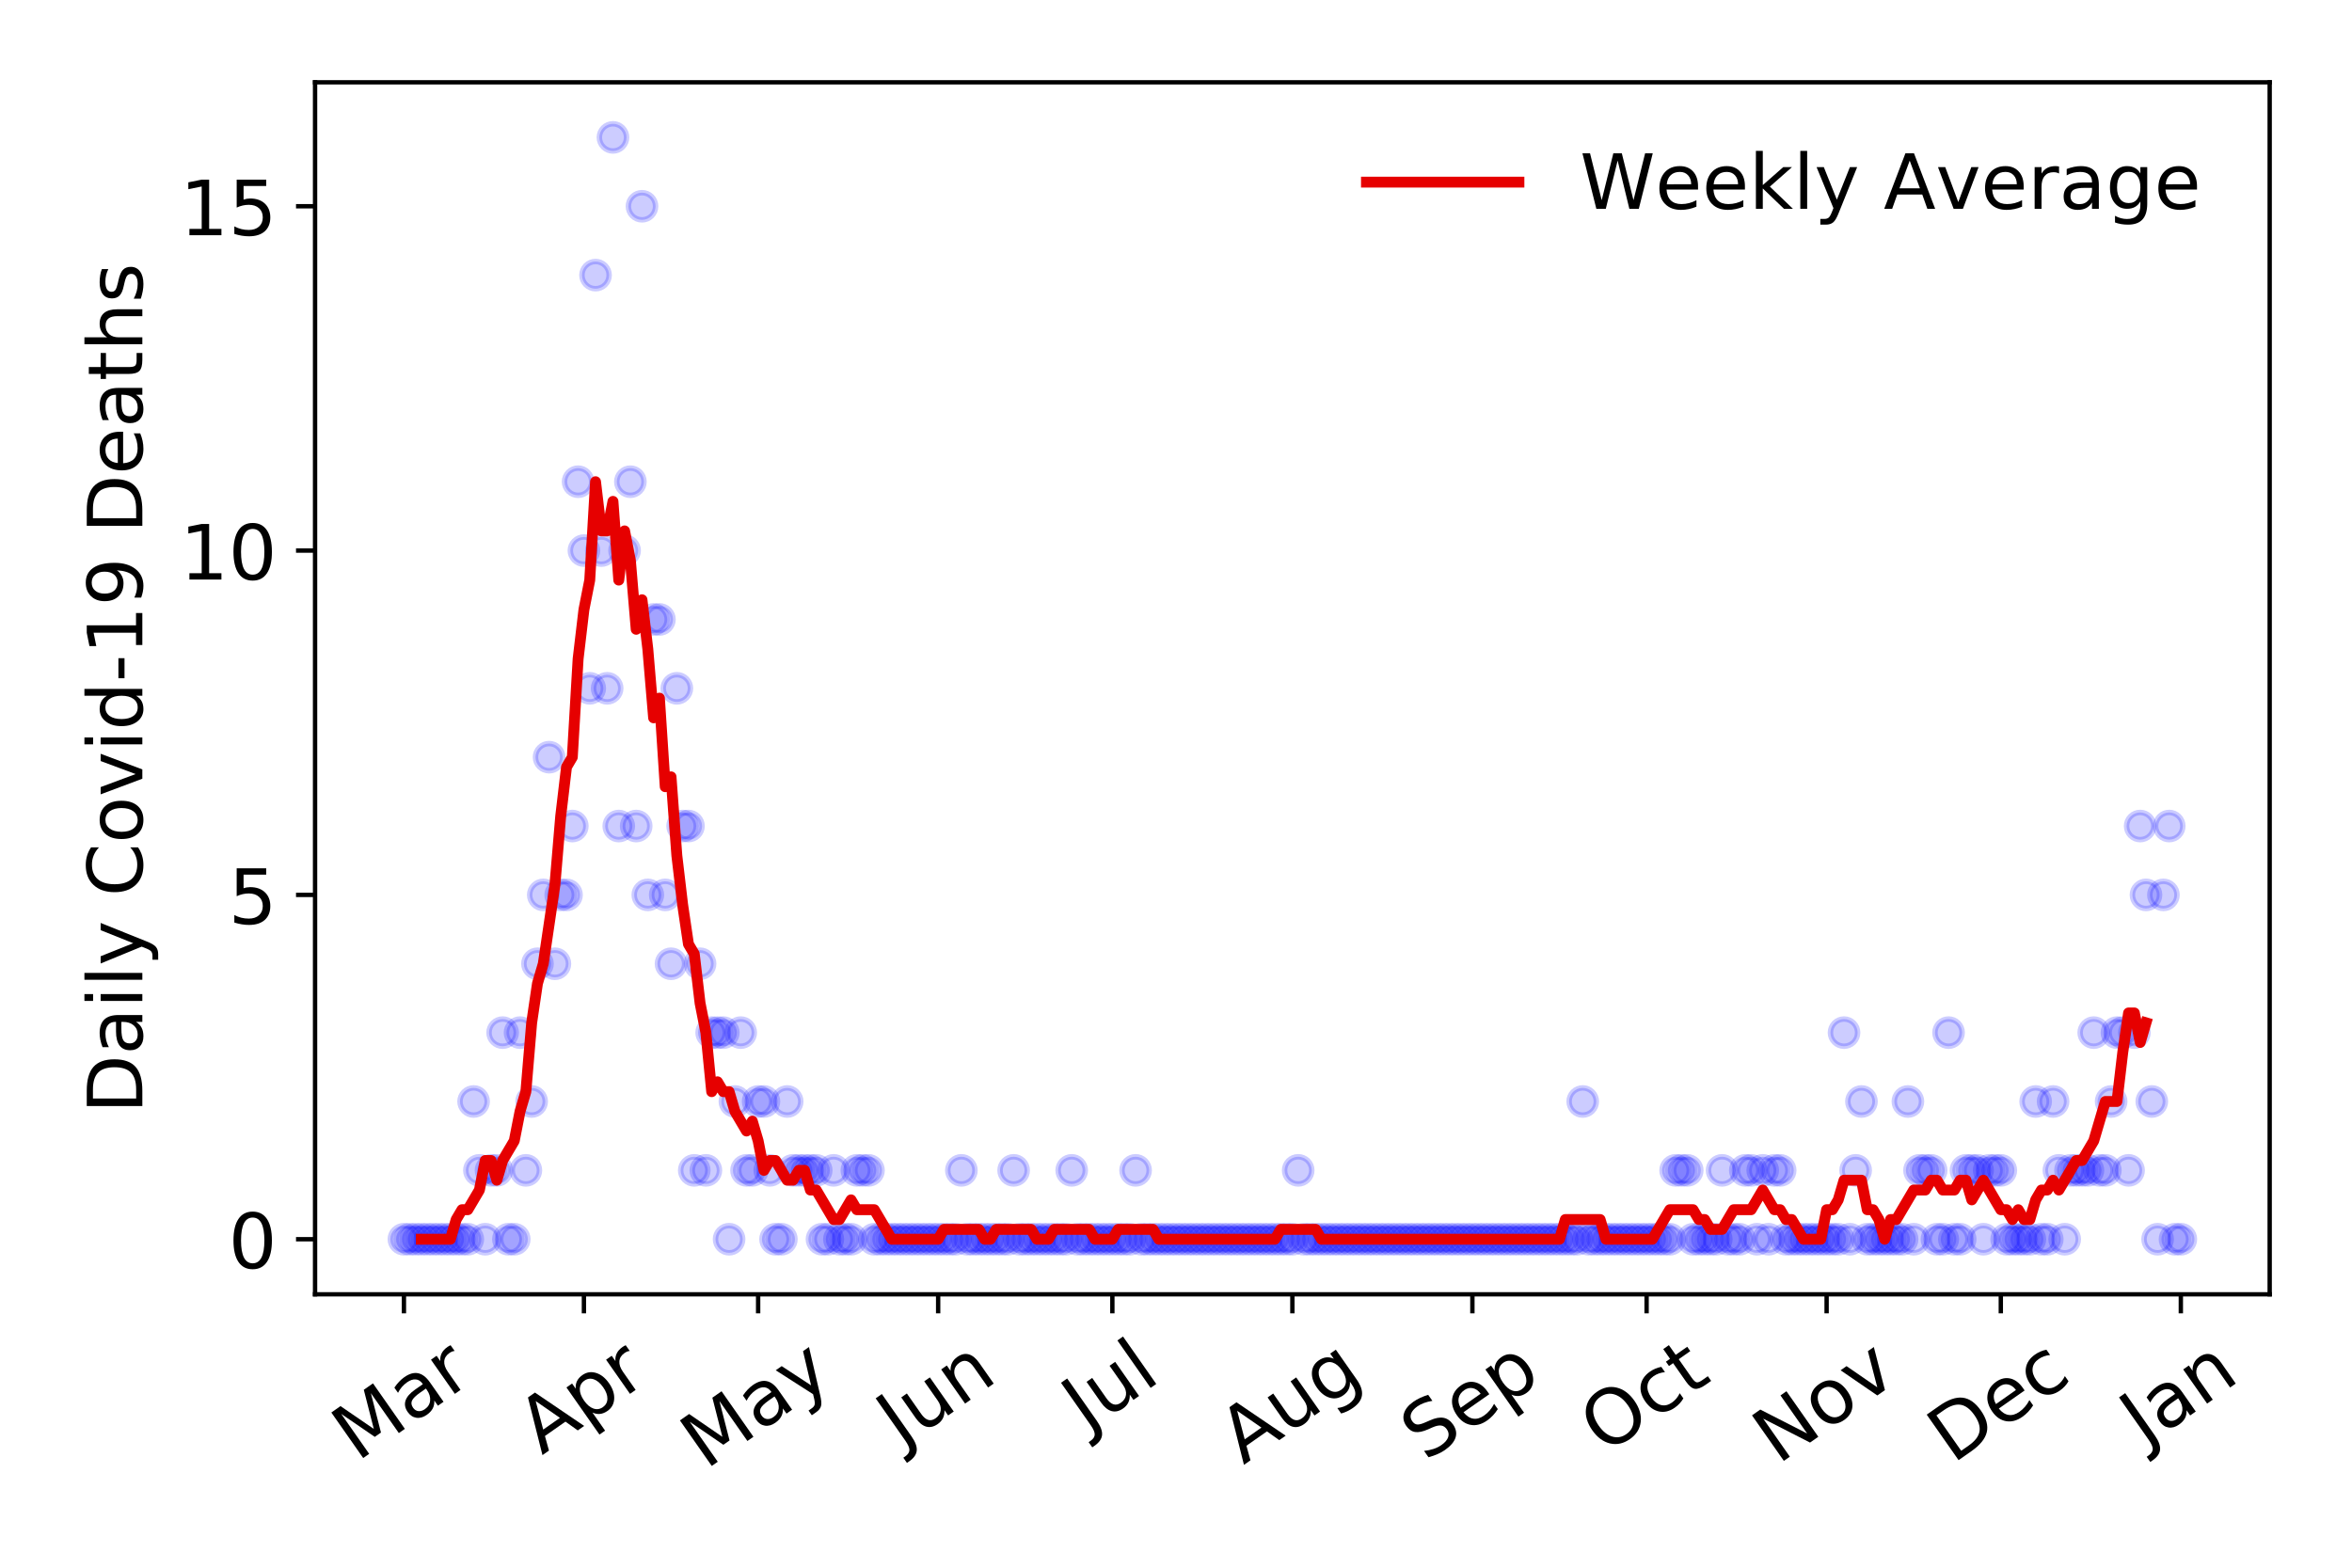 <?xml version="1.0" encoding="utf-8" standalone="no"?>
<!DOCTYPE svg PUBLIC "-//W3C//DTD SVG 1.1//EN"
  "http://www.w3.org/Graphics/SVG/1.1/DTD/svg11.dtd">
<!-- Created with matplotlib (https://matplotlib.org/) -->
<svg height="288pt" version="1.1" viewBox="0 0 432 288" width="432pt" xmlns="http://www.w3.org/2000/svg" xmlns:xlink="http://www.w3.org/1999/xlink">
 <defs>
  <style type="text/css">
*{stroke-linecap:butt;stroke-linejoin:round;}
  </style>
 </defs>
 <g id="figure_1">
  <g id="patch_1">
   <path d="M 0 288 
L 432 288 
L 432 0 
L 0 0 
z
" style="fill:#ffffff;"/>
  </g>
  <g id="axes_1">
   <g id="patch_2">
    <path d="M 57.87 237.778 
L 416.88 237.778 
L 416.88 15.12 
L 57.87 15.12 
z
" style="fill:#ffffff;"/>
   </g>
   <g id="matplotlib.axis_1">
    <g id="xtick_1">
     <g id="line2d_1">
      <defs>
       <path d="M 0 0 
L 0 3.5 
" id="mfde8238bb2" style="stroke:#000000;stroke-width:0.8;"/>
      </defs>
      <g>
       <use style="stroke:#000000;stroke-width:0.8;" x="74.189" xlink:href="#mfde8238bb2" y="237.778"/>
      </g>
     </g>
     <g id="text_1">
      <!-- Mar -->
      <defs>
       <path d="M 9.812 72.906 
L 24.516 72.906 
L 43.109 23.297 
L 61.812 72.906 
L 76.516 72.906 
L 76.516 0 
L 66.891 0 
L 66.891 64.016 
L 48.094 14.016 
L 38.188 14.016 
L 19.391 64.016 
L 19.391 0 
L 9.812 0 
z
" id="DejaVuSans-77"/>
       <path d="M 34.281 27.484 
Q 23.391 27.484 19.188 25 
Q 14.984 22.516 14.984 16.5 
Q 14.984 11.719 18.141 8.906 
Q 21.297 6.109 26.703 6.109 
Q 34.188 6.109 38.703 11.406 
Q 43.219 16.703 43.219 25.484 
L 43.219 27.484 
z
M 52.203 31.203 
L 52.203 0 
L 43.219 0 
L 43.219 8.297 
Q 40.141 3.328 35.547 0.953 
Q 30.953 -1.422 24.312 -1.422 
Q 15.922 -1.422 10.953 3.297 
Q 6 8.016 6 15.922 
Q 6 25.141 12.172 29.828 
Q 18.359 34.516 30.609 34.516 
L 43.219 34.516 
L 43.219 35.406 
Q 43.219 41.609 39.141 45 
Q 35.062 48.391 27.688 48.391 
Q 23 48.391 18.547 47.266 
Q 14.109 46.141 10.016 43.891 
L 10.016 52.203 
Q 14.938 54.109 19.578 55.047 
Q 24.219 56 28.609 56 
Q 40.484 56 46.344 49.844 
Q 52.203 43.703 52.203 31.203 
z
" id="DejaVuSans-97"/>
       <path d="M 41.109 46.297 
Q 39.594 47.172 37.812 47.578 
Q 36.031 48 33.891 48 
Q 26.266 48 22.188 43.047 
Q 18.109 38.094 18.109 28.812 
L 18.109 0 
L 9.078 0 
L 9.078 54.688 
L 18.109 54.688 
L 18.109 46.188 
Q 20.953 51.172 25.484 53.578 
Q 30.031 56 36.531 56 
Q 37.453 56 38.578 55.875 
Q 39.703 55.766 41.062 55.516 
z
" id="DejaVuSans-114"/>
      </defs>
      <g transform="translate(65.586 268.643)rotate(-35)scale(0.14 -0.14)">
       <use xlink:href="#DejaVuSans-77"/>
       <use x="86.279" xlink:href="#DejaVuSans-97"/>
       <use x="147.559" xlink:href="#DejaVuSans-114"/>
      </g>
     </g>
    </g>
    <g id="xtick_2">
     <g id="line2d_2">
      <g>
       <use style="stroke:#000000;stroke-width:0.8;" x="107.253" xlink:href="#mfde8238bb2" y="237.778"/>
      </g>
     </g>
     <g id="text_2">
      <!-- Apr -->
      <defs>
       <path d="M 34.188 63.188 
L 20.797 26.906 
L 47.609 26.906 
z
M 28.609 72.906 
L 39.797 72.906 
L 67.578 0 
L 57.328 0 
L 50.688 18.703 
L 17.828 18.703 
L 11.188 0 
L 0.781 0 
z
" id="DejaVuSans-65"/>
       <path d="M 18.109 8.203 
L 18.109 -20.797 
L 9.078 -20.797 
L 9.078 54.688 
L 18.109 54.688 
L 18.109 46.391 
Q 20.953 51.266 25.266 53.625 
Q 29.594 56 35.594 56 
Q 45.562 56 51.781 48.094 
Q 58.016 40.188 58.016 27.297 
Q 58.016 14.406 51.781 6.484 
Q 45.562 -1.422 35.594 -1.422 
Q 29.594 -1.422 25.266 0.953 
Q 20.953 3.328 18.109 8.203 
z
M 48.688 27.297 
Q 48.688 37.203 44.609 42.844 
Q 40.531 48.484 33.406 48.484 
Q 26.266 48.484 22.188 42.844 
Q 18.109 37.203 18.109 27.297 
Q 18.109 17.391 22.188 11.75 
Q 26.266 6.109 33.406 6.109 
Q 40.531 6.109 44.609 11.75 
Q 48.688 17.391 48.688 27.297 
z
" id="DejaVuSans-112"/>
      </defs>
      <g transform="translate(99.548 267.384)rotate(-35)scale(0.14 -0.14)">
       <use xlink:href="#DejaVuSans-65"/>
       <use x="68.408" xlink:href="#DejaVuSans-112"/>
       <use x="131.885" xlink:href="#DejaVuSans-114"/>
      </g>
     </g>
    </g>
    <g id="xtick_3">
     <g id="line2d_3">
      <g>
       <use style="stroke:#000000;stroke-width:0.8;" x="139.25" xlink:href="#mfde8238bb2" y="237.778"/>
      </g>
     </g>
     <g id="text_3">
      <!-- May -->
      <defs>
       <path d="M 32.172 -5.078 
Q 28.375 -14.844 24.75 -17.812 
Q 21.141 -20.797 15.094 -20.797 
L 7.906 -20.797 
L 7.906 -13.281 
L 13.188 -13.281 
Q 16.891 -13.281 18.938 -11.516 
Q 21 -9.766 23.484 -3.219 
L 25.094 0.875 
L 2.984 54.688 
L 12.5 54.688 
L 29.594 11.922 
L 46.688 54.688 
L 56.203 54.688 
z
" id="DejaVuSans-121"/>
      </defs>
      <g transform="translate(129.61 270.094)rotate(-35)scale(0.14 -0.14)">
       <use xlink:href="#DejaVuSans-77"/>
       <use x="86.279" xlink:href="#DejaVuSans-97"/>
       <use x="147.559" xlink:href="#DejaVuSans-121"/>
      </g>
     </g>
    </g>
    <g id="xtick_4">
     <g id="line2d_4">
      <g>
       <use style="stroke:#000000;stroke-width:0.8;" x="172.314" xlink:href="#mfde8238bb2" y="237.778"/>
      </g>
     </g>
     <g id="text_4">
      <!-- Jun -->
      <defs>
       <path d="M 9.812 72.906 
L 19.672 72.906 
L 19.672 5.078 
Q 19.672 -8.109 14.672 -14.062 
Q 9.672 -20.016 -1.422 -20.016 
L -5.172 -20.016 
L -5.172 -11.719 
L -2.094 -11.719 
Q 4.438 -11.719 7.125 -8.047 
Q 9.812 -4.391 9.812 5.078 
z
" id="DejaVuSans-74"/>
       <path d="M 8.5 21.578 
L 8.5 54.688 
L 17.484 54.688 
L 17.484 21.922 
Q 17.484 14.156 20.5 10.266 
Q 23.531 6.391 29.594 6.391 
Q 36.859 6.391 41.078 11.031 
Q 45.312 15.672 45.312 23.688 
L 45.312 54.688 
L 54.297 54.688 
L 54.297 0 
L 45.312 0 
L 45.312 8.406 
Q 42.047 3.422 37.719 1 
Q 33.406 -1.422 27.688 -1.422 
Q 18.266 -1.422 13.375 4.438 
Q 8.5 10.297 8.5 21.578 
z
M 31.109 56 
z
" id="DejaVuSans-117"/>
       <path d="M 54.891 33.016 
L 54.891 0 
L 45.906 0 
L 45.906 32.719 
Q 45.906 40.484 42.875 44.328 
Q 39.844 48.188 33.797 48.188 
Q 26.516 48.188 22.312 43.547 
Q 18.109 38.922 18.109 30.906 
L 18.109 0 
L 9.078 0 
L 9.078 54.688 
L 18.109 54.688 
L 18.109 46.188 
Q 21.344 51.125 25.703 53.562 
Q 30.078 56 35.797 56 
Q 45.219 56 50.047 50.172 
Q 54.891 44.344 54.891 33.016 
z
" id="DejaVuSans-110"/>
      </defs>
      <g transform="translate(165.57 266.039)rotate(-35)scale(0.14 -0.14)">
       <use xlink:href="#DejaVuSans-74"/>
       <use x="29.492" xlink:href="#DejaVuSans-117"/>
       <use x="92.871" xlink:href="#DejaVuSans-110"/>
      </g>
     </g>
    </g>
    <g id="xtick_5">
     <g id="line2d_5">
      <g>
       <use style="stroke:#000000;stroke-width:0.8;" x="204.311" xlink:href="#mfde8238bb2" y="237.778"/>
      </g>
     </g>
     <g id="text_5">
      <!-- Jul -->
      <defs>
       <path d="M 9.422 75.984 
L 18.406 75.984 
L 18.406 0 
L 9.422 0 
z
" id="DejaVuSans-108"/>
      </defs>
      <g transform="translate(199.608 263.181)rotate(-35)scale(0.14 -0.14)">
       <use xlink:href="#DejaVuSans-74"/>
       <use x="29.492" xlink:href="#DejaVuSans-117"/>
       <use x="92.871" xlink:href="#DejaVuSans-108"/>
      </g>
     </g>
    </g>
    <g id="xtick_6">
     <g id="line2d_6">
      <g>
       <use style="stroke:#000000;stroke-width:0.8;" x="237.375" xlink:href="#mfde8238bb2" y="237.778"/>
      </g>
     </g>
     <g id="text_6">
      <!-- Aug -->
      <defs>
       <path d="M 45.406 27.984 
Q 45.406 37.75 41.375 43.109 
Q 37.359 48.484 30.078 48.484 
Q 22.859 48.484 18.828 43.109 
Q 14.797 37.75 14.797 27.984 
Q 14.797 18.266 18.828 12.891 
Q 22.859 7.516 30.078 7.516 
Q 37.359 7.516 41.375 12.891 
Q 45.406 18.266 45.406 27.984 
z
M 54.391 6.781 
Q 54.391 -7.172 48.188 -13.984 
Q 42 -20.797 29.203 -20.797 
Q 24.469 -20.797 20.266 -20.094 
Q 16.062 -19.391 12.109 -17.922 
L 12.109 -9.188 
Q 16.062 -11.328 19.922 -12.344 
Q 23.781 -13.375 27.781 -13.375 
Q 36.625 -13.375 41.016 -8.766 
Q 45.406 -4.156 45.406 5.172 
L 45.406 9.625 
Q 42.625 4.781 38.281 2.391 
Q 33.938 0 27.875 0 
Q 17.828 0 11.672 7.656 
Q 5.516 15.328 5.516 27.984 
Q 5.516 40.672 11.672 48.328 
Q 17.828 56 27.875 56 
Q 33.938 56 38.281 53.609 
Q 42.625 51.219 45.406 46.391 
L 45.406 54.688 
L 54.391 54.688 
z
" id="DejaVuSans-103"/>
      </defs>
      <g transform="translate(228.394 269.172)rotate(-35)scale(0.14 -0.14)">
       <use xlink:href="#DejaVuSans-65"/>
       <use x="68.408" xlink:href="#DejaVuSans-117"/>
       <use x="131.787" xlink:href="#DejaVuSans-103"/>
      </g>
     </g>
    </g>
    <g id="xtick_7">
     <g id="line2d_7">
      <g>
       <use style="stroke:#000000;stroke-width:0.8;" x="270.439" xlink:href="#mfde8238bb2" y="237.778"/>
      </g>
     </g>
     <g id="text_7">
      <!-- Sep -->
      <defs>
       <path d="M 53.516 70.516 
L 53.516 60.891 
Q 47.906 63.578 42.922 64.891 
Q 37.938 66.219 33.297 66.219 
Q 25.25 66.219 20.875 63.094 
Q 16.5 59.969 16.5 54.203 
Q 16.5 49.359 19.406 46.891 
Q 22.312 44.438 30.422 42.922 
L 36.375 41.703 
Q 47.406 39.594 52.656 34.297 
Q 57.906 29 57.906 20.125 
Q 57.906 9.516 50.797 4.047 
Q 43.703 -1.422 29.984 -1.422 
Q 24.812 -1.422 18.969 -0.25 
Q 13.141 0.922 6.891 3.219 
L 6.891 13.375 
Q 12.891 10.016 18.656 8.297 
Q 24.422 6.594 29.984 6.594 
Q 38.422 6.594 43.016 9.906 
Q 47.609 13.234 47.609 19.391 
Q 47.609 24.75 44.312 27.781 
Q 41.016 30.812 33.5 32.328 
L 27.484 33.5 
Q 16.453 35.688 11.516 40.375 
Q 6.594 45.062 6.594 53.422 
Q 6.594 63.094 13.406 68.656 
Q 20.219 74.219 32.172 74.219 
Q 37.312 74.219 42.625 73.281 
Q 47.953 72.359 53.516 70.516 
z
" id="DejaVuSans-83"/>
       <path d="M 56.203 29.594 
L 56.203 25.203 
L 14.891 25.203 
Q 15.484 15.922 20.484 11.062 
Q 25.484 6.203 34.422 6.203 
Q 39.594 6.203 44.453 7.469 
Q 49.312 8.734 54.109 11.281 
L 54.109 2.781 
Q 49.266 0.734 44.188 -0.344 
Q 39.109 -1.422 33.891 -1.422 
Q 20.797 -1.422 13.156 6.188 
Q 5.516 13.812 5.516 26.812 
Q 5.516 40.234 12.766 48.109 
Q 20.016 56 32.328 56 
Q 43.359 56 49.781 48.891 
Q 56.203 41.797 56.203 29.594 
z
M 47.219 32.234 
Q 47.125 39.594 43.094 43.984 
Q 39.062 48.391 32.422 48.391 
Q 24.906 48.391 20.391 44.141 
Q 15.875 39.891 15.188 32.172 
z
" id="DejaVuSans-101"/>
      </defs>
      <g transform="translate(261.846 268.629)rotate(-35)scale(0.14 -0.14)">
       <use xlink:href="#DejaVuSans-83"/>
       <use x="63.477" xlink:href="#DejaVuSans-101"/>
       <use x="125" xlink:href="#DejaVuSans-112"/>
      </g>
     </g>
    </g>
    <g id="xtick_8">
     <g id="line2d_8">
      <g>
       <use style="stroke:#000000;stroke-width:0.8;" x="302.436" xlink:href="#mfde8238bb2" y="237.778"/>
      </g>
     </g>
     <g id="text_8">
      <!-- Oct -->
      <defs>
       <path d="M 39.406 66.219 
Q 28.656 66.219 22.328 58.203 
Q 16.016 50.203 16.016 36.375 
Q 16.016 22.609 22.328 14.594 
Q 28.656 6.594 39.406 6.594 
Q 50.141 6.594 56.422 14.594 
Q 62.703 22.609 62.703 36.375 
Q 62.703 50.203 56.422 58.203 
Q 50.141 66.219 39.406 66.219 
z
M 39.406 74.219 
Q 54.734 74.219 63.906 63.938 
Q 73.094 53.656 73.094 36.375 
Q 73.094 19.141 63.906 8.859 
Q 54.734 -1.422 39.406 -1.422 
Q 24.031 -1.422 14.812 8.828 
Q 5.609 19.094 5.609 36.375 
Q 5.609 53.656 14.812 63.938 
Q 24.031 74.219 39.406 74.219 
z
" id="DejaVuSans-79"/>
       <path d="M 48.781 52.594 
L 48.781 44.188 
Q 44.969 46.297 41.141 47.344 
Q 37.312 48.391 33.406 48.391 
Q 24.656 48.391 19.812 42.844 
Q 14.984 37.312 14.984 27.297 
Q 14.984 17.281 19.812 11.734 
Q 24.656 6.203 33.406 6.203 
Q 37.312 6.203 41.141 7.25 
Q 44.969 8.297 48.781 10.406 
L 48.781 2.094 
Q 45.016 0.344 40.984 -0.531 
Q 36.969 -1.422 32.422 -1.422 
Q 20.062 -1.422 12.781 6.344 
Q 5.516 14.109 5.516 27.297 
Q 5.516 40.672 12.859 48.328 
Q 20.219 56 33.016 56 
Q 37.156 56 41.109 55.141 
Q 45.062 54.297 48.781 52.594 
z
" id="DejaVuSans-99"/>
       <path d="M 18.312 70.219 
L 18.312 54.688 
L 36.812 54.688 
L 36.812 47.703 
L 18.312 47.703 
L 18.312 18.016 
Q 18.312 11.328 20.141 9.422 
Q 21.969 7.516 27.594 7.516 
L 36.812 7.516 
L 36.812 0 
L 27.594 0 
Q 17.188 0 13.234 3.875 
Q 9.281 7.766 9.281 18.016 
L 9.281 47.703 
L 2.688 47.703 
L 2.688 54.688 
L 9.281 54.688 
L 9.281 70.219 
z
" id="DejaVuSans-116"/>
      </defs>
      <g transform="translate(294.737 267.377)rotate(-35)scale(0.14 -0.14)">
       <use xlink:href="#DejaVuSans-79"/>
       <use x="78.711" xlink:href="#DejaVuSans-99"/>
       <use x="133.691" xlink:href="#DejaVuSans-116"/>
      </g>
     </g>
    </g>
    <g id="xtick_9">
     <g id="line2d_9">
      <g>
       <use style="stroke:#000000;stroke-width:0.8;" x="335.5" xlink:href="#mfde8238bb2" y="237.778"/>
      </g>
     </g>
     <g id="text_9">
      <!-- Nov -->
      <defs>
       <path d="M 9.812 72.906 
L 23.094 72.906 
L 55.422 11.922 
L 55.422 72.906 
L 64.984 72.906 
L 64.984 0 
L 51.703 0 
L 19.391 60.984 
L 19.391 0 
L 9.812 0 
z
" id="DejaVuSans-78"/>
       <path d="M 30.609 48.391 
Q 23.391 48.391 19.188 42.75 
Q 14.984 37.109 14.984 27.297 
Q 14.984 17.484 19.156 11.844 
Q 23.344 6.203 30.609 6.203 
Q 37.797 6.203 41.984 11.859 
Q 46.188 17.531 46.188 27.297 
Q 46.188 37.016 41.984 42.703 
Q 37.797 48.391 30.609 48.391 
z
M 30.609 56 
Q 42.328 56 49.016 48.375 
Q 55.719 40.766 55.719 27.297 
Q 55.719 13.875 49.016 6.219 
Q 42.328 -1.422 30.609 -1.422 
Q 18.844 -1.422 12.172 6.219 
Q 5.516 13.875 5.516 27.297 
Q 5.516 40.766 12.172 48.375 
Q 18.844 56 30.609 56 
z
" id="DejaVuSans-111"/>
       <path d="M 2.984 54.688 
L 12.5 54.688 
L 29.594 8.797 
L 46.688 54.688 
L 56.203 54.688 
L 35.688 0 
L 23.484 0 
z
" id="DejaVuSans-118"/>
      </defs>
      <g transform="translate(326.524 269.166)rotate(-35)scale(0.14 -0.14)">
       <use xlink:href="#DejaVuSans-78"/>
       <use x="74.805" xlink:href="#DejaVuSans-111"/>
       <use x="135.986" xlink:href="#DejaVuSans-118"/>
      </g>
     </g>
    </g>
    <g id="xtick_10">
     <g id="line2d_10">
      <g>
       <use style="stroke:#000000;stroke-width:0.8;" x="367.497" xlink:href="#mfde8238bb2" y="237.778"/>
      </g>
     </g>
     <g id="text_10">
      <!-- Dec -->
      <defs>
       <path d="M 19.672 64.797 
L 19.672 8.109 
L 31.594 8.109 
Q 46.688 8.109 53.688 14.938 
Q 60.688 21.781 60.688 36.531 
Q 60.688 51.172 53.688 57.984 
Q 46.688 64.797 31.594 64.797 
z
M 9.812 72.906 
L 30.078 72.906 
Q 51.266 72.906 61.172 64.094 
Q 71.094 55.281 71.094 36.531 
Q 71.094 17.672 61.125 8.828 
Q 51.172 0 30.078 0 
L 9.812 0 
z
" id="DejaVuSans-68"/>
      </defs>
      <g transform="translate(358.617 269.032)rotate(-35)scale(0.14 -0.14)">
       <use xlink:href="#DejaVuSans-68"/>
       <use x="77.002" xlink:href="#DejaVuSans-101"/>
       <use x="138.525" xlink:href="#DejaVuSans-99"/>
      </g>
     </g>
    </g>
    <g id="xtick_11">
     <g id="line2d_11">
      <g>
       <use style="stroke:#000000;stroke-width:0.8;" x="400.561" xlink:href="#mfde8238bb2" y="237.778"/>
      </g>
     </g>
     <g id="text_11">
      <!-- Jan -->
      <g transform="translate(393.938 265.871)rotate(-35)scale(0.14 -0.14)">
       <use xlink:href="#DejaVuSans-74"/>
       <use x="29.492" xlink:href="#DejaVuSans-97"/>
       <use x="90.771" xlink:href="#DejaVuSans-110"/>
      </g>
     </g>
    </g>
   </g>
   <g id="matplotlib.axis_2">
    <g id="ytick_1">
     <g id="line2d_12">
      <defs>
       <path d="M 0 0 
L -3.5 0 
" id="mf21ebafd85" style="stroke:#000000;stroke-width:0.8;"/>
      </defs>
      <g>
       <use style="stroke:#000000;stroke-width:0.8;" x="57.87" xlink:href="#mf21ebafd85" y="227.657"/>
      </g>
     </g>
     <g id="text_12">
      <!-- 0 -->
      <defs>
       <path d="M 31.781 66.406 
Q 24.172 66.406 20.328 58.906 
Q 16.5 51.422 16.5 36.375 
Q 16.5 21.391 20.328 13.891 
Q 24.172 6.391 31.781 6.391 
Q 39.453 6.391 43.281 13.891 
Q 47.125 21.391 47.125 36.375 
Q 47.125 51.422 43.281 58.906 
Q 39.453 66.406 31.781 66.406 
z
M 31.781 74.219 
Q 44.047 74.219 50.516 64.516 
Q 56.984 54.828 56.984 36.375 
Q 56.984 17.969 50.516 8.266 
Q 44.047 -1.422 31.781 -1.422 
Q 19.531 -1.422 13.062 8.266 
Q 6.594 17.969 6.594 36.375 
Q 6.594 54.828 13.062 64.516 
Q 19.531 74.219 31.781 74.219 
z
" id="DejaVuSans-48"/>
      </defs>
      <g transform="translate(41.962 232.976)scale(0.14 -0.14)">
       <use xlink:href="#DejaVuSans-48"/>
      </g>
     </g>
    </g>
    <g id="ytick_2">
     <g id="line2d_13">
      <g>
       <use style="stroke:#000000;stroke-width:0.8;" x="57.87" xlink:href="#mf21ebafd85" y="164.402"/>
      </g>
     </g>
     <g id="text_13">
      <!-- 5 -->
      <defs>
       <path d="M 10.797 72.906 
L 49.516 72.906 
L 49.516 64.594 
L 19.828 64.594 
L 19.828 46.734 
Q 21.969 47.469 24.109 47.828 
Q 26.266 48.188 28.422 48.188 
Q 40.625 48.188 47.75 41.5 
Q 54.891 34.812 54.891 23.391 
Q 54.891 11.625 47.562 5.094 
Q 40.234 -1.422 26.906 -1.422 
Q 22.312 -1.422 17.547 -0.641 
Q 12.797 0.141 7.719 1.703 
L 7.719 11.625 
Q 12.109 9.234 16.797 8.062 
Q 21.484 6.891 26.703 6.891 
Q 35.156 6.891 40.078 11.328 
Q 45.016 15.766 45.016 23.391 
Q 45.016 31 40.078 35.438 
Q 35.156 39.891 26.703 39.891 
Q 22.75 39.891 18.812 39.016 
Q 14.891 38.141 10.797 36.281 
z
" id="DejaVuSans-53"/>
      </defs>
      <g transform="translate(41.962 169.721)scale(0.14 -0.14)">
       <use xlink:href="#DejaVuSans-53"/>
      </g>
     </g>
    </g>
    <g id="ytick_3">
     <g id="line2d_14">
      <g>
       <use style="stroke:#000000;stroke-width:0.8;" x="57.87" xlink:href="#mf21ebafd85" y="101.147"/>
      </g>
     </g>
     <g id="text_14">
      <!-- 10 -->
      <defs>
       <path d="M 12.406 8.297 
L 28.516 8.297 
L 28.516 63.922 
L 10.984 60.406 
L 10.984 69.391 
L 28.422 72.906 
L 38.281 72.906 
L 38.281 8.297 
L 54.391 8.297 
L 54.391 0 
L 12.406 0 
z
" id="DejaVuSans-49"/>
      </defs>
      <g transform="translate(33.055 106.466)scale(0.14 -0.14)">
       <use xlink:href="#DejaVuSans-49"/>
       <use x="63.623" xlink:href="#DejaVuSans-48"/>
      </g>
     </g>
    </g>
    <g id="ytick_4">
     <g id="line2d_15">
      <g>
       <use style="stroke:#000000;stroke-width:0.8;" x="57.87" xlink:href="#mf21ebafd85" y="37.892"/>
      </g>
     </g>
     <g id="text_15">
      <!-- 15 -->
      <g transform="translate(33.055 43.211)scale(0.14 -0.14)">
       <use xlink:href="#DejaVuSans-49"/>
       <use x="63.623" xlink:href="#DejaVuSans-53"/>
      </g>
     </g>
    </g>
    <g id="text_16">
     <!-- Daily Covid-19 Deaths -->
     <defs>
      <path d="M 9.422 54.688 
L 18.406 54.688 
L 18.406 0 
L 9.422 0 
z
M 9.422 75.984 
L 18.406 75.984 
L 18.406 64.594 
L 9.422 64.594 
z
" id="DejaVuSans-105"/>
      <path id="DejaVuSans-32"/>
      <path d="M 64.406 67.281 
L 64.406 56.891 
Q 59.422 61.531 53.781 63.812 
Q 48.141 66.109 41.797 66.109 
Q 29.297 66.109 22.656 58.469 
Q 16.016 50.828 16.016 36.375 
Q 16.016 21.969 22.656 14.328 
Q 29.297 6.688 41.797 6.688 
Q 48.141 6.688 53.781 8.984 
Q 59.422 11.281 64.406 15.922 
L 64.406 5.609 
Q 59.234 2.094 53.438 0.328 
Q 47.656 -1.422 41.219 -1.422 
Q 24.656 -1.422 15.125 8.703 
Q 5.609 18.844 5.609 36.375 
Q 5.609 53.953 15.125 64.078 
Q 24.656 74.219 41.219 74.219 
Q 47.75 74.219 53.531 72.484 
Q 59.328 70.75 64.406 67.281 
z
" id="DejaVuSans-67"/>
      <path d="M 45.406 46.391 
L 45.406 75.984 
L 54.391 75.984 
L 54.391 0 
L 45.406 0 
L 45.406 8.203 
Q 42.578 3.328 38.25 0.953 
Q 33.938 -1.422 27.875 -1.422 
Q 17.969 -1.422 11.734 6.484 
Q 5.516 14.406 5.516 27.297 
Q 5.516 40.188 11.734 48.094 
Q 17.969 56 27.875 56 
Q 33.938 56 38.25 53.625 
Q 42.578 51.266 45.406 46.391 
z
M 14.797 27.297 
Q 14.797 17.391 18.875 11.75 
Q 22.953 6.109 30.078 6.109 
Q 37.203 6.109 41.297 11.75 
Q 45.406 17.391 45.406 27.297 
Q 45.406 37.203 41.297 42.844 
Q 37.203 48.484 30.078 48.484 
Q 22.953 48.484 18.875 42.844 
Q 14.797 37.203 14.797 27.297 
z
" id="DejaVuSans-100"/>
      <path d="M 4.891 31.391 
L 31.203 31.391 
L 31.203 23.391 
L 4.891 23.391 
z
" id="DejaVuSans-45"/>
      <path d="M 10.984 1.516 
L 10.984 10.5 
Q 14.703 8.734 18.5 7.812 
Q 22.312 6.891 25.984 6.891 
Q 35.75 6.891 40.891 13.453 
Q 46.047 20.016 46.781 33.406 
Q 43.953 29.203 39.594 26.953 
Q 35.25 24.703 29.984 24.703 
Q 19.047 24.703 12.672 31.312 
Q 6.297 37.938 6.297 49.422 
Q 6.297 60.641 12.938 67.422 
Q 19.578 74.219 30.609 74.219 
Q 43.266 74.219 49.922 64.516 
Q 56.594 54.828 56.594 36.375 
Q 56.594 19.141 48.406 8.859 
Q 40.234 -1.422 26.422 -1.422 
Q 22.703 -1.422 18.891 -0.688 
Q 15.094 0.047 10.984 1.516 
z
M 30.609 32.422 
Q 37.25 32.422 41.125 36.953 
Q 45.016 41.5 45.016 49.422 
Q 45.016 57.281 41.125 61.844 
Q 37.25 66.406 30.609 66.406 
Q 23.969 66.406 20.094 61.844 
Q 16.219 57.281 16.219 49.422 
Q 16.219 41.5 20.094 36.953 
Q 23.969 32.422 30.609 32.422 
z
" id="DejaVuSans-57"/>
      <path d="M 54.891 33.016 
L 54.891 0 
L 45.906 0 
L 45.906 32.719 
Q 45.906 40.484 42.875 44.328 
Q 39.844 48.188 33.797 48.188 
Q 26.516 48.188 22.312 43.547 
Q 18.109 38.922 18.109 30.906 
L 18.109 0 
L 9.078 0 
L 9.078 75.984 
L 18.109 75.984 
L 18.109 46.188 
Q 21.344 51.125 25.703 53.562 
Q 30.078 56 35.797 56 
Q 45.219 56 50.047 50.172 
Q 54.891 44.344 54.891 33.016 
z
" id="DejaVuSans-104"/>
      <path d="M 44.281 53.078 
L 44.281 44.578 
Q 40.484 46.531 36.375 47.5 
Q 32.281 48.484 27.875 48.484 
Q 21.188 48.484 17.844 46.438 
Q 14.5 44.391 14.5 40.281 
Q 14.5 37.156 16.891 35.375 
Q 19.281 33.594 26.516 31.984 
L 29.594 31.297 
Q 39.156 29.25 43.188 25.516 
Q 47.219 21.781 47.219 15.094 
Q 47.219 7.469 41.188 3.016 
Q 35.156 -1.422 24.609 -1.422 
Q 20.219 -1.422 15.453 -0.562 
Q 10.688 0.297 5.422 2 
L 5.422 11.281 
Q 10.406 8.688 15.234 7.391 
Q 20.062 6.109 24.812 6.109 
Q 31.156 6.109 34.562 8.281 
Q 37.984 10.453 37.984 14.406 
Q 37.984 18.062 35.516 20.016 
Q 33.062 21.969 24.703 23.781 
L 21.578 24.516 
Q 13.234 26.266 9.516 29.906 
Q 5.812 33.547 5.812 39.891 
Q 5.812 47.609 11.281 51.797 
Q 16.75 56 26.812 56 
Q 31.781 56 36.172 55.266 
Q 40.578 54.547 44.281 53.078 
z
" id="DejaVuSans-115"/>
     </defs>
     <g transform="translate(26.143 204.56)rotate(-90)scale(0.14 -0.14)">
      <use xlink:href="#DejaVuSans-68"/>
      <use x="77.002" xlink:href="#DejaVuSans-97"/>
      <use x="138.281" xlink:href="#DejaVuSans-105"/>
      <use x="166.064" xlink:href="#DejaVuSans-108"/>
      <use x="193.848" xlink:href="#DejaVuSans-121"/>
      <use x="253.027" xlink:href="#DejaVuSans-32"/>
      <use x="284.814" xlink:href="#DejaVuSans-67"/>
      <use x="354.639" xlink:href="#DejaVuSans-111"/>
      <use x="415.82" xlink:href="#DejaVuSans-118"/>
      <use x="475" xlink:href="#DejaVuSans-105"/>
      <use x="502.783" xlink:href="#DejaVuSans-100"/>
      <use x="566.26" xlink:href="#DejaVuSans-45"/>
      <use x="602.344" xlink:href="#DejaVuSans-49"/>
      <use x="665.967" xlink:href="#DejaVuSans-57"/>
      <use x="729.59" xlink:href="#DejaVuSans-32"/>
      <use x="761.377" xlink:href="#DejaVuSans-68"/>
      <use x="838.379" xlink:href="#DejaVuSans-101"/>
      <use x="899.902" xlink:href="#DejaVuSans-97"/>
      <use x="961.182" xlink:href="#DejaVuSans-116"/>
      <use x="1000.391" xlink:href="#DejaVuSans-104"/>
      <use x="1063.77" xlink:href="#DejaVuSans-115"/>
     </g>
    </g>
   </g>
   <g id="line2d_16">
    <defs>
     <path d="M 0 2.5 
C 0.663 2.5 1.299 2.237 1.768 1.768 
C 2.237 1.299 2.5 0.663 2.5 0 
C 2.5 -0.663 2.237 -1.299 1.768 -1.768 
C 1.299 -2.237 0.663 -2.5 0 -2.5 
C -0.663 -2.5 -1.299 -2.237 -1.768 -1.768 
C -2.237 -1.299 -2.5 -0.663 -2.5 0 
C -2.5 0.663 -2.237 1.299 -1.768 1.768 
C -1.299 2.237 -0.663 2.5 0 2.5 
z
" id="m165013911e" style="stroke:#0000ff;stroke-opacity:0.2;"/>
    </defs>
    <g clip-path="url(#p86bebe5e5b)">
     <use style="fill:#0000ff;fill-opacity:0.2;stroke:#0000ff;stroke-opacity:0.2;" x="74.189" xlink:href="#m165013911e" y="227.657"/>
     <use style="fill:#0000ff;fill-opacity:0.2;stroke:#0000ff;stroke-opacity:0.2;" x="75.255" xlink:href="#m165013911e" y="227.657"/>
     <use style="fill:#0000ff;fill-opacity:0.2;stroke:#0000ff;stroke-opacity:0.2;" x="76.322" xlink:href="#m165013911e" y="227.657"/>
     <use style="fill:#0000ff;fill-opacity:0.2;stroke:#0000ff;stroke-opacity:0.2;" x="77.388" xlink:href="#m165013911e" y="227.657"/>
     <use style="fill:#0000ff;fill-opacity:0.2;stroke:#0000ff;stroke-opacity:0.2;" x="78.455" xlink:href="#m165013911e" y="227.657"/>
     <use style="fill:#0000ff;fill-opacity:0.2;stroke:#0000ff;stroke-opacity:0.2;" x="79.522" xlink:href="#m165013911e" y="227.657"/>
     <use style="fill:#0000ff;fill-opacity:0.2;stroke:#0000ff;stroke-opacity:0.2;" x="80.588" xlink:href="#m165013911e" y="227.657"/>
     <use style="fill:#0000ff;fill-opacity:0.2;stroke:#0000ff;stroke-opacity:0.2;" x="81.655" xlink:href="#m165013911e" y="227.657"/>
     <use style="fill:#0000ff;fill-opacity:0.2;stroke:#0000ff;stroke-opacity:0.2;" x="82.721" xlink:href="#m165013911e" y="227.657"/>
     <use style="fill:#0000ff;fill-opacity:0.2;stroke:#0000ff;stroke-opacity:0.2;" x="83.788" xlink:href="#m165013911e" y="227.657"/>
     <use style="fill:#0000ff;fill-opacity:0.2;stroke:#0000ff;stroke-opacity:0.2;" x="84.854" xlink:href="#m165013911e" y="227.657"/>
     <use style="fill:#0000ff;fill-opacity:0.2;stroke:#0000ff;stroke-opacity:0.2;" x="85.921" xlink:href="#m165013911e" y="227.657"/>
     <use style="fill:#0000ff;fill-opacity:0.2;stroke:#0000ff;stroke-opacity:0.2;" x="86.988" xlink:href="#m165013911e" y="202.355"/>
     <use style="fill:#0000ff;fill-opacity:0.2;stroke:#0000ff;stroke-opacity:0.2;" x="88.054" xlink:href="#m165013911e" y="215.006"/>
     <use style="fill:#0000ff;fill-opacity:0.2;stroke:#0000ff;stroke-opacity:0.2;" x="89.121" xlink:href="#m165013911e" y="227.657"/>
     <use style="fill:#0000ff;fill-opacity:0.2;stroke:#0000ff;stroke-opacity:0.2;" x="90.187" xlink:href="#m165013911e" y="215.006"/>
     <use style="fill:#0000ff;fill-opacity:0.2;stroke:#0000ff;stroke-opacity:0.2;" x="91.254" xlink:href="#m165013911e" y="215.006"/>
     <use style="fill:#0000ff;fill-opacity:0.2;stroke:#0000ff;stroke-opacity:0.2;" x="92.32" xlink:href="#m165013911e" y="189.704"/>
     <use style="fill:#0000ff;fill-opacity:0.2;stroke:#0000ff;stroke-opacity:0.2;" x="93.387" xlink:href="#m165013911e" y="227.657"/>
     <use style="fill:#0000ff;fill-opacity:0.2;stroke:#0000ff;stroke-opacity:0.2;" x="94.454" xlink:href="#m165013911e" y="227.657"/>
     <use style="fill:#0000ff;fill-opacity:0.2;stroke:#0000ff;stroke-opacity:0.2;" x="95.52" xlink:href="#m165013911e" y="189.704"/>
     <use style="fill:#0000ff;fill-opacity:0.2;stroke:#0000ff;stroke-opacity:0.2;" x="96.587" xlink:href="#m165013911e" y="215.006"/>
     <use style="fill:#0000ff;fill-opacity:0.2;stroke:#0000ff;stroke-opacity:0.2;" x="97.653" xlink:href="#m165013911e" y="202.355"/>
     <use style="fill:#0000ff;fill-opacity:0.2;stroke:#0000ff;stroke-opacity:0.2;" x="98.72" xlink:href="#m165013911e" y="177.053"/>
     <use style="fill:#0000ff;fill-opacity:0.2;stroke:#0000ff;stroke-opacity:0.2;" x="99.786" xlink:href="#m165013911e" y="164.402"/>
     <use style="fill:#0000ff;fill-opacity:0.2;stroke:#0000ff;stroke-opacity:0.2;" x="100.853" xlink:href="#m165013911e" y="139.1"/>
     <use style="fill:#0000ff;fill-opacity:0.2;stroke:#0000ff;stroke-opacity:0.2;" x="101.92" xlink:href="#m165013911e" y="177.053"/>
     <use style="fill:#0000ff;fill-opacity:0.2;stroke:#0000ff;stroke-opacity:0.2;" x="102.986" xlink:href="#m165013911e" y="164.402"/>
     <use style="fill:#0000ff;fill-opacity:0.2;stroke:#0000ff;stroke-opacity:0.2;" x="104.053" xlink:href="#m165013911e" y="164.402"/>
     <use style="fill:#0000ff;fill-opacity:0.2;stroke:#0000ff;stroke-opacity:0.2;" x="105.119" xlink:href="#m165013911e" y="151.751"/>
     <use style="fill:#0000ff;fill-opacity:0.2;stroke:#0000ff;stroke-opacity:0.2;" x="106.186" xlink:href="#m165013911e" y="88.496"/>
     <use style="fill:#0000ff;fill-opacity:0.2;stroke:#0000ff;stroke-opacity:0.2;" x="107.253" xlink:href="#m165013911e" y="101.147"/>
     <use style="fill:#0000ff;fill-opacity:0.2;stroke:#0000ff;stroke-opacity:0.2;" x="108.319" xlink:href="#m165013911e" y="126.449"/>
     <use style="fill:#0000ff;fill-opacity:0.2;stroke:#0000ff;stroke-opacity:0.2;" x="109.386" xlink:href="#m165013911e" y="50.543"/>
     <use style="fill:#0000ff;fill-opacity:0.2;stroke:#0000ff;stroke-opacity:0.2;" x="110.452" xlink:href="#m165013911e" y="101.147"/>
     <use style="fill:#0000ff;fill-opacity:0.2;stroke:#0000ff;stroke-opacity:0.2;" x="111.519" xlink:href="#m165013911e" y="126.449"/>
     <use style="fill:#0000ff;fill-opacity:0.2;stroke:#0000ff;stroke-opacity:0.2;" x="112.585" xlink:href="#m165013911e" y="25.241"/>
     <use style="fill:#0000ff;fill-opacity:0.2;stroke:#0000ff;stroke-opacity:0.2;" x="113.652" xlink:href="#m165013911e" y="151.751"/>
     <use style="fill:#0000ff;fill-opacity:0.2;stroke:#0000ff;stroke-opacity:0.2;" x="114.719" xlink:href="#m165013911e" y="101.147"/>
     <use style="fill:#0000ff;fill-opacity:0.2;stroke:#0000ff;stroke-opacity:0.2;" x="115.785" xlink:href="#m165013911e" y="88.496"/>
     <use style="fill:#0000ff;fill-opacity:0.2;stroke:#0000ff;stroke-opacity:0.2;" x="116.852" xlink:href="#m165013911e" y="151.751"/>
     <use style="fill:#0000ff;fill-opacity:0.2;stroke:#0000ff;stroke-opacity:0.2;" x="117.918" xlink:href="#m165013911e" y="37.892"/>
     <use style="fill:#0000ff;fill-opacity:0.2;stroke:#0000ff;stroke-opacity:0.2;" x="118.985" xlink:href="#m165013911e" y="164.402"/>
     <use style="fill:#0000ff;fill-opacity:0.2;stroke:#0000ff;stroke-opacity:0.2;" x="120.051" xlink:href="#m165013911e" y="113.798"/>
     <use style="fill:#0000ff;fill-opacity:0.2;stroke:#0000ff;stroke-opacity:0.2;" x="121.118" xlink:href="#m165013911e" y="113.798"/>
     <use style="fill:#0000ff;fill-opacity:0.2;stroke:#0000ff;stroke-opacity:0.2;" x="122.185" xlink:href="#m165013911e" y="164.402"/>
     <use style="fill:#0000ff;fill-opacity:0.2;stroke:#0000ff;stroke-opacity:0.2;" x="123.251" xlink:href="#m165013911e" y="177.053"/>
     <use style="fill:#0000ff;fill-opacity:0.2;stroke:#0000ff;stroke-opacity:0.2;" x="124.318" xlink:href="#m165013911e" y="126.449"/>
     <use style="fill:#0000ff;fill-opacity:0.2;stroke:#0000ff;stroke-opacity:0.2;" x="125.384" xlink:href="#m165013911e" y="151.751"/>
     <use style="fill:#0000ff;fill-opacity:0.2;stroke:#0000ff;stroke-opacity:0.2;" x="126.451" xlink:href="#m165013911e" y="151.751"/>
     <use style="fill:#0000ff;fill-opacity:0.2;stroke:#0000ff;stroke-opacity:0.2;" x="127.518" xlink:href="#m165013911e" y="215.006"/>
     <use style="fill:#0000ff;fill-opacity:0.2;stroke:#0000ff;stroke-opacity:0.2;" x="128.584" xlink:href="#m165013911e" y="177.053"/>
     <use style="fill:#0000ff;fill-opacity:0.2;stroke:#0000ff;stroke-opacity:0.2;" x="129.651" xlink:href="#m165013911e" y="215.006"/>
     <use style="fill:#0000ff;fill-opacity:0.2;stroke:#0000ff;stroke-opacity:0.2;" x="130.717" xlink:href="#m165013911e" y="189.704"/>
     <use style="fill:#0000ff;fill-opacity:0.2;stroke:#0000ff;stroke-opacity:0.2;" x="131.784" xlink:href="#m165013911e" y="189.704"/>
     <use style="fill:#0000ff;fill-opacity:0.2;stroke:#0000ff;stroke-opacity:0.2;" x="132.85" xlink:href="#m165013911e" y="189.704"/>
     <use style="fill:#0000ff;fill-opacity:0.2;stroke:#0000ff;stroke-opacity:0.2;" x="133.917" xlink:href="#m165013911e" y="227.657"/>
     <use style="fill:#0000ff;fill-opacity:0.2;stroke:#0000ff;stroke-opacity:0.2;" x="134.984" xlink:href="#m165013911e" y="202.355"/>
     <use style="fill:#0000ff;fill-opacity:0.2;stroke:#0000ff;stroke-opacity:0.2;" x="136.05" xlink:href="#m165013911e" y="189.704"/>
     <use style="fill:#0000ff;fill-opacity:0.2;stroke:#0000ff;stroke-opacity:0.2;" x="137.117" xlink:href="#m165013911e" y="215.006"/>
     <use style="fill:#0000ff;fill-opacity:0.2;stroke:#0000ff;stroke-opacity:0.2;" x="138.183" xlink:href="#m165013911e" y="215.006"/>
     <use style="fill:#0000ff;fill-opacity:0.2;stroke:#0000ff;stroke-opacity:0.2;" x="139.25" xlink:href="#m165013911e" y="202.355"/>
     <use style="fill:#0000ff;fill-opacity:0.2;stroke:#0000ff;stroke-opacity:0.2;" x="140.316" xlink:href="#m165013911e" y="202.355"/>
     <use style="fill:#0000ff;fill-opacity:0.2;stroke:#0000ff;stroke-opacity:0.2;" x="141.383" xlink:href="#m165013911e" y="215.006"/>
     <use style="fill:#0000ff;fill-opacity:0.2;stroke:#0000ff;stroke-opacity:0.2;" x="142.45" xlink:href="#m165013911e" y="227.657"/>
     <use style="fill:#0000ff;fill-opacity:0.2;stroke:#0000ff;stroke-opacity:0.2;" x="143.516" xlink:href="#m165013911e" y="227.657"/>
     <use style="fill:#0000ff;fill-opacity:0.2;stroke:#0000ff;stroke-opacity:0.2;" x="144.583" xlink:href="#m165013911e" y="202.355"/>
     <use style="fill:#0000ff;fill-opacity:0.2;stroke:#0000ff;stroke-opacity:0.2;" x="145.649" xlink:href="#m165013911e" y="215.006"/>
     <use style="fill:#0000ff;fill-opacity:0.2;stroke:#0000ff;stroke-opacity:0.2;" x="146.716" xlink:href="#m165013911e" y="215.006"/>
     <use style="fill:#0000ff;fill-opacity:0.2;stroke:#0000ff;stroke-opacity:0.2;" x="147.782" xlink:href="#m165013911e" y="215.006"/>
     <use style="fill:#0000ff;fill-opacity:0.2;stroke:#0000ff;stroke-opacity:0.2;" x="148.849" xlink:href="#m165013911e" y="215.006"/>
     <use style="fill:#0000ff;fill-opacity:0.2;stroke:#0000ff;stroke-opacity:0.2;" x="149.916" xlink:href="#m165013911e" y="215.006"/>
     <use style="fill:#0000ff;fill-opacity:0.2;stroke:#0000ff;stroke-opacity:0.2;" x="150.982" xlink:href="#m165013911e" y="227.657"/>
     <use style="fill:#0000ff;fill-opacity:0.2;stroke:#0000ff;stroke-opacity:0.2;" x="152.049" xlink:href="#m165013911e" y="227.657"/>
     <use style="fill:#0000ff;fill-opacity:0.2;stroke:#0000ff;stroke-opacity:0.2;" x="153.115" xlink:href="#m165013911e" y="215.006"/>
     <use style="fill:#0000ff;fill-opacity:0.2;stroke:#0000ff;stroke-opacity:0.2;" x="154.182" xlink:href="#m165013911e" y="227.657"/>
     <use style="fill:#0000ff;fill-opacity:0.2;stroke:#0000ff;stroke-opacity:0.2;" x="155.249" xlink:href="#m165013911e" y="227.657"/>
     <use style="fill:#0000ff;fill-opacity:0.2;stroke:#0000ff;stroke-opacity:0.2;" x="156.315" xlink:href="#m165013911e" y="227.657"/>
     <use style="fill:#0000ff;fill-opacity:0.2;stroke:#0000ff;stroke-opacity:0.2;" x="157.382" xlink:href="#m165013911e" y="215.006"/>
     <use style="fill:#0000ff;fill-opacity:0.2;stroke:#0000ff;stroke-opacity:0.2;" x="158.448" xlink:href="#m165013911e" y="215.006"/>
     <use style="fill:#0000ff;fill-opacity:0.2;stroke:#0000ff;stroke-opacity:0.2;" x="159.515" xlink:href="#m165013911e" y="215.006"/>
     <use style="fill:#0000ff;fill-opacity:0.2;stroke:#0000ff;stroke-opacity:0.2;" x="160.581" xlink:href="#m165013911e" y="227.657"/>
     <use style="fill:#0000ff;fill-opacity:0.2;stroke:#0000ff;stroke-opacity:0.2;" x="161.648" xlink:href="#m165013911e" y="227.657"/>
     <use style="fill:#0000ff;fill-opacity:0.2;stroke:#0000ff;stroke-opacity:0.2;" x="162.715" xlink:href="#m165013911e" y="227.657"/>
     <use style="fill:#0000ff;fill-opacity:0.2;stroke:#0000ff;stroke-opacity:0.2;" x="163.781" xlink:href="#m165013911e" y="227.657"/>
     <use style="fill:#0000ff;fill-opacity:0.2;stroke:#0000ff;stroke-opacity:0.2;" x="164.848" xlink:href="#m165013911e" y="227.657"/>
     <use style="fill:#0000ff;fill-opacity:0.2;stroke:#0000ff;stroke-opacity:0.2;" x="165.914" xlink:href="#m165013911e" y="227.657"/>
     <use style="fill:#0000ff;fill-opacity:0.2;stroke:#0000ff;stroke-opacity:0.2;" x="166.981" xlink:href="#m165013911e" y="227.657"/>
     <use style="fill:#0000ff;fill-opacity:0.2;stroke:#0000ff;stroke-opacity:0.2;" x="168.047" xlink:href="#m165013911e" y="227.657"/>
     <use style="fill:#0000ff;fill-opacity:0.2;stroke:#0000ff;stroke-opacity:0.2;" x="169.114" xlink:href="#m165013911e" y="227.657"/>
     <use style="fill:#0000ff;fill-opacity:0.2;stroke:#0000ff;stroke-opacity:0.2;" x="170.181" xlink:href="#m165013911e" y="227.657"/>
     <use style="fill:#0000ff;fill-opacity:0.2;stroke:#0000ff;stroke-opacity:0.2;" x="171.247" xlink:href="#m165013911e" y="227.657"/>
     <use style="fill:#0000ff;fill-opacity:0.2;stroke:#0000ff;stroke-opacity:0.2;" x="172.314" xlink:href="#m165013911e" y="227.657"/>
     <use style="fill:#0000ff;fill-opacity:0.2;stroke:#0000ff;stroke-opacity:0.2;" x="173.38" xlink:href="#m165013911e" y="227.657"/>
     <use style="fill:#0000ff;fill-opacity:0.2;stroke:#0000ff;stroke-opacity:0.2;" x="174.447" xlink:href="#m165013911e" y="227.657"/>
     <use style="fill:#0000ff;fill-opacity:0.2;stroke:#0000ff;stroke-opacity:0.2;" x="175.514" xlink:href="#m165013911e" y="227.657"/>
     <use style="fill:#0000ff;fill-opacity:0.2;stroke:#0000ff;stroke-opacity:0.2;" x="176.58" xlink:href="#m165013911e" y="215.006"/>
     <use style="fill:#0000ff;fill-opacity:0.2;stroke:#0000ff;stroke-opacity:0.2;" x="177.647" xlink:href="#m165013911e" y="227.657"/>
     <use style="fill:#0000ff;fill-opacity:0.2;stroke:#0000ff;stroke-opacity:0.2;" x="178.713" xlink:href="#m165013911e" y="227.657"/>
     <use style="fill:#0000ff;fill-opacity:0.2;stroke:#0000ff;stroke-opacity:0.2;" x="179.78" xlink:href="#m165013911e" y="227.657"/>
     <use style="fill:#0000ff;fill-opacity:0.2;stroke:#0000ff;stroke-opacity:0.2;" x="180.846" xlink:href="#m165013911e" y="227.657"/>
     <use style="fill:#0000ff;fill-opacity:0.2;stroke:#0000ff;stroke-opacity:0.2;" x="181.913" xlink:href="#m165013911e" y="227.657"/>
     <use style="fill:#0000ff;fill-opacity:0.2;stroke:#0000ff;stroke-opacity:0.2;" x="182.98" xlink:href="#m165013911e" y="227.657"/>
     <use style="fill:#0000ff;fill-opacity:0.2;stroke:#0000ff;stroke-opacity:0.2;" x="184.046" xlink:href="#m165013911e" y="227.657"/>
     <use style="fill:#0000ff;fill-opacity:0.2;stroke:#0000ff;stroke-opacity:0.2;" x="185.113" xlink:href="#m165013911e" y="227.657"/>
     <use style="fill:#0000ff;fill-opacity:0.2;stroke:#0000ff;stroke-opacity:0.2;" x="186.179" xlink:href="#m165013911e" y="215.006"/>
     <use style="fill:#0000ff;fill-opacity:0.2;stroke:#0000ff;stroke-opacity:0.2;" x="187.246" xlink:href="#m165013911e" y="227.657"/>
     <use style="fill:#0000ff;fill-opacity:0.2;stroke:#0000ff;stroke-opacity:0.2;" x="188.312" xlink:href="#m165013911e" y="227.657"/>
     <use style="fill:#0000ff;fill-opacity:0.2;stroke:#0000ff;stroke-opacity:0.2;" x="189.379" xlink:href="#m165013911e" y="227.657"/>
     <use style="fill:#0000ff;fill-opacity:0.2;stroke:#0000ff;stroke-opacity:0.2;" x="190.446" xlink:href="#m165013911e" y="227.657"/>
     <use style="fill:#0000ff;fill-opacity:0.2;stroke:#0000ff;stroke-opacity:0.2;" x="191.512" xlink:href="#m165013911e" y="227.657"/>
     <use style="fill:#0000ff;fill-opacity:0.2;stroke:#0000ff;stroke-opacity:0.2;" x="192.579" xlink:href="#m165013911e" y="227.657"/>
     <use style="fill:#0000ff;fill-opacity:0.2;stroke:#0000ff;stroke-opacity:0.2;" x="193.645" xlink:href="#m165013911e" y="227.657"/>
     <use style="fill:#0000ff;fill-opacity:0.2;stroke:#0000ff;stroke-opacity:0.2;" x="194.712" xlink:href="#m165013911e" y="227.657"/>
     <use style="fill:#0000ff;fill-opacity:0.2;stroke:#0000ff;stroke-opacity:0.2;" x="195.778" xlink:href="#m165013911e" y="227.657"/>
     <use style="fill:#0000ff;fill-opacity:0.2;stroke:#0000ff;stroke-opacity:0.2;" x="196.845" xlink:href="#m165013911e" y="215.006"/>
     <use style="fill:#0000ff;fill-opacity:0.2;stroke:#0000ff;stroke-opacity:0.2;" x="197.912" xlink:href="#m165013911e" y="227.657"/>
     <use style="fill:#0000ff;fill-opacity:0.2;stroke:#0000ff;stroke-opacity:0.2;" x="198.978" xlink:href="#m165013911e" y="227.657"/>
     <use style="fill:#0000ff;fill-opacity:0.2;stroke:#0000ff;stroke-opacity:0.2;" x="200.045" xlink:href="#m165013911e" y="227.657"/>
     <use style="fill:#0000ff;fill-opacity:0.2;stroke:#0000ff;stroke-opacity:0.2;" x="201.111" xlink:href="#m165013911e" y="227.657"/>
     <use style="fill:#0000ff;fill-opacity:0.2;stroke:#0000ff;stroke-opacity:0.2;" x="202.178" xlink:href="#m165013911e" y="227.657"/>
     <use style="fill:#0000ff;fill-opacity:0.2;stroke:#0000ff;stroke-opacity:0.2;" x="203.245" xlink:href="#m165013911e" y="227.657"/>
     <use style="fill:#0000ff;fill-opacity:0.2;stroke:#0000ff;stroke-opacity:0.2;" x="204.311" xlink:href="#m165013911e" y="227.657"/>
     <use style="fill:#0000ff;fill-opacity:0.2;stroke:#0000ff;stroke-opacity:0.2;" x="205.378" xlink:href="#m165013911e" y="227.657"/>
     <use style="fill:#0000ff;fill-opacity:0.2;stroke:#0000ff;stroke-opacity:0.2;" x="206.444" xlink:href="#m165013911e" y="227.657"/>
     <use style="fill:#0000ff;fill-opacity:0.2;stroke:#0000ff;stroke-opacity:0.2;" x="207.511" xlink:href="#m165013911e" y="227.657"/>
     <use style="fill:#0000ff;fill-opacity:0.2;stroke:#0000ff;stroke-opacity:0.2;" x="208.577" xlink:href="#m165013911e" y="215.006"/>
     <use style="fill:#0000ff;fill-opacity:0.2;stroke:#0000ff;stroke-opacity:0.2;" x="209.644" xlink:href="#m165013911e" y="227.657"/>
     <use style="fill:#0000ff;fill-opacity:0.2;stroke:#0000ff;stroke-opacity:0.2;" x="210.711" xlink:href="#m165013911e" y="227.657"/>
     <use style="fill:#0000ff;fill-opacity:0.2;stroke:#0000ff;stroke-opacity:0.2;" x="211.777" xlink:href="#m165013911e" y="227.657"/>
     <use style="fill:#0000ff;fill-opacity:0.2;stroke:#0000ff;stroke-opacity:0.2;" x="212.844" xlink:href="#m165013911e" y="227.657"/>
     <use style="fill:#0000ff;fill-opacity:0.2;stroke:#0000ff;stroke-opacity:0.2;" x="213.91" xlink:href="#m165013911e" y="227.657"/>
     <use style="fill:#0000ff;fill-opacity:0.2;stroke:#0000ff;stroke-opacity:0.2;" x="214.977" xlink:href="#m165013911e" y="227.657"/>
     <use style="fill:#0000ff;fill-opacity:0.2;stroke:#0000ff;stroke-opacity:0.2;" x="216.043" xlink:href="#m165013911e" y="227.657"/>
     <use style="fill:#0000ff;fill-opacity:0.2;stroke:#0000ff;stroke-opacity:0.2;" x="217.11" xlink:href="#m165013911e" y="227.657"/>
     <use style="fill:#0000ff;fill-opacity:0.2;stroke:#0000ff;stroke-opacity:0.2;" x="218.177" xlink:href="#m165013911e" y="227.657"/>
     <use style="fill:#0000ff;fill-opacity:0.2;stroke:#0000ff;stroke-opacity:0.2;" x="219.243" xlink:href="#m165013911e" y="227.657"/>
     <use style="fill:#0000ff;fill-opacity:0.2;stroke:#0000ff;stroke-opacity:0.2;" x="220.31" xlink:href="#m165013911e" y="227.657"/>
     <use style="fill:#0000ff;fill-opacity:0.2;stroke:#0000ff;stroke-opacity:0.2;" x="221.376" xlink:href="#m165013911e" y="227.657"/>
     <use style="fill:#0000ff;fill-opacity:0.2;stroke:#0000ff;stroke-opacity:0.2;" x="222.443" xlink:href="#m165013911e" y="227.657"/>
     <use style="fill:#0000ff;fill-opacity:0.2;stroke:#0000ff;stroke-opacity:0.2;" x="223.509" xlink:href="#m165013911e" y="227.657"/>
     <use style="fill:#0000ff;fill-opacity:0.2;stroke:#0000ff;stroke-opacity:0.2;" x="224.576" xlink:href="#m165013911e" y="227.657"/>
     <use style="fill:#0000ff;fill-opacity:0.2;stroke:#0000ff;stroke-opacity:0.2;" x="225.643" xlink:href="#m165013911e" y="227.657"/>
     <use style="fill:#0000ff;fill-opacity:0.2;stroke:#0000ff;stroke-opacity:0.2;" x="226.709" xlink:href="#m165013911e" y="227.657"/>
     <use style="fill:#0000ff;fill-opacity:0.2;stroke:#0000ff;stroke-opacity:0.2;" x="227.776" xlink:href="#m165013911e" y="227.657"/>
     <use style="fill:#0000ff;fill-opacity:0.2;stroke:#0000ff;stroke-opacity:0.2;" x="228.842" xlink:href="#m165013911e" y="227.657"/>
     <use style="fill:#0000ff;fill-opacity:0.2;stroke:#0000ff;stroke-opacity:0.2;" x="229.909" xlink:href="#m165013911e" y="227.657"/>
     <use style="fill:#0000ff;fill-opacity:0.2;stroke:#0000ff;stroke-opacity:0.2;" x="230.976" xlink:href="#m165013911e" y="227.657"/>
     <use style="fill:#0000ff;fill-opacity:0.2;stroke:#0000ff;stroke-opacity:0.2;" x="232.042" xlink:href="#m165013911e" y="227.657"/>
     <use style="fill:#0000ff;fill-opacity:0.2;stroke:#0000ff;stroke-opacity:0.2;" x="233.109" xlink:href="#m165013911e" y="227.657"/>
     <use style="fill:#0000ff;fill-opacity:0.2;stroke:#0000ff;stroke-opacity:0.2;" x="234.175" xlink:href="#m165013911e" y="227.657"/>
     <use style="fill:#0000ff;fill-opacity:0.2;stroke:#0000ff;stroke-opacity:0.2;" x="235.242" xlink:href="#m165013911e" y="227.657"/>
     <use style="fill:#0000ff;fill-opacity:0.2;stroke:#0000ff;stroke-opacity:0.2;" x="236.308" xlink:href="#m165013911e" y="227.657"/>
     <use style="fill:#0000ff;fill-opacity:0.2;stroke:#0000ff;stroke-opacity:0.2;" x="237.375" xlink:href="#m165013911e" y="227.657"/>
     <use style="fill:#0000ff;fill-opacity:0.2;stroke:#0000ff;stroke-opacity:0.2;" x="238.442" xlink:href="#m165013911e" y="215.006"/>
     <use style="fill:#0000ff;fill-opacity:0.2;stroke:#0000ff;stroke-opacity:0.2;" x="239.508" xlink:href="#m165013911e" y="227.657"/>
     <use style="fill:#0000ff;fill-opacity:0.2;stroke:#0000ff;stroke-opacity:0.2;" x="240.575" xlink:href="#m165013911e" y="227.657"/>
     <use style="fill:#0000ff;fill-opacity:0.2;stroke:#0000ff;stroke-opacity:0.2;" x="241.641" xlink:href="#m165013911e" y="227.657"/>
     <use style="fill:#0000ff;fill-opacity:0.2;stroke:#0000ff;stroke-opacity:0.2;" x="242.708" xlink:href="#m165013911e" y="227.657"/>
     <use style="fill:#0000ff;fill-opacity:0.2;stroke:#0000ff;stroke-opacity:0.2;" x="243.774" xlink:href="#m165013911e" y="227.657"/>
     <use style="fill:#0000ff;fill-opacity:0.2;stroke:#0000ff;stroke-opacity:0.2;" x="244.841" xlink:href="#m165013911e" y="227.657"/>
     <use style="fill:#0000ff;fill-opacity:0.2;stroke:#0000ff;stroke-opacity:0.2;" x="245.908" xlink:href="#m165013911e" y="227.657"/>
     <use style="fill:#0000ff;fill-opacity:0.2;stroke:#0000ff;stroke-opacity:0.2;" x="246.974" xlink:href="#m165013911e" y="227.657"/>
     <use style="fill:#0000ff;fill-opacity:0.2;stroke:#0000ff;stroke-opacity:0.2;" x="248.041" xlink:href="#m165013911e" y="227.657"/>
     <use style="fill:#0000ff;fill-opacity:0.2;stroke:#0000ff;stroke-opacity:0.2;" x="249.107" xlink:href="#m165013911e" y="227.657"/>
     <use style="fill:#0000ff;fill-opacity:0.2;stroke:#0000ff;stroke-opacity:0.2;" x="250.174" xlink:href="#m165013911e" y="227.657"/>
     <use style="fill:#0000ff;fill-opacity:0.2;stroke:#0000ff;stroke-opacity:0.2;" x="251.241" xlink:href="#m165013911e" y="227.657"/>
     <use style="fill:#0000ff;fill-opacity:0.2;stroke:#0000ff;stroke-opacity:0.2;" x="252.307" xlink:href="#m165013911e" y="227.657"/>
     <use style="fill:#0000ff;fill-opacity:0.2;stroke:#0000ff;stroke-opacity:0.2;" x="253.374" xlink:href="#m165013911e" y="227.657"/>
     <use style="fill:#0000ff;fill-opacity:0.2;stroke:#0000ff;stroke-opacity:0.2;" x="254.44" xlink:href="#m165013911e" y="227.657"/>
     <use style="fill:#0000ff;fill-opacity:0.2;stroke:#0000ff;stroke-opacity:0.2;" x="255.507" xlink:href="#m165013911e" y="227.657"/>
     <use style="fill:#0000ff;fill-opacity:0.2;stroke:#0000ff;stroke-opacity:0.2;" x="256.573" xlink:href="#m165013911e" y="227.657"/>
     <use style="fill:#0000ff;fill-opacity:0.2;stroke:#0000ff;stroke-opacity:0.2;" x="257.64" xlink:href="#m165013911e" y="227.657"/>
     <use style="fill:#0000ff;fill-opacity:0.2;stroke:#0000ff;stroke-opacity:0.2;" x="258.707" xlink:href="#m165013911e" y="227.657"/>
     <use style="fill:#0000ff;fill-opacity:0.2;stroke:#0000ff;stroke-opacity:0.2;" x="259.773" xlink:href="#m165013911e" y="227.657"/>
     <use style="fill:#0000ff;fill-opacity:0.2;stroke:#0000ff;stroke-opacity:0.2;" x="260.84" xlink:href="#m165013911e" y="227.657"/>
     <use style="fill:#0000ff;fill-opacity:0.2;stroke:#0000ff;stroke-opacity:0.2;" x="261.906" xlink:href="#m165013911e" y="227.657"/>
     <use style="fill:#0000ff;fill-opacity:0.2;stroke:#0000ff;stroke-opacity:0.2;" x="262.973" xlink:href="#m165013911e" y="227.657"/>
     <use style="fill:#0000ff;fill-opacity:0.2;stroke:#0000ff;stroke-opacity:0.2;" x="264.039" xlink:href="#m165013911e" y="227.657"/>
     <use style="fill:#0000ff;fill-opacity:0.2;stroke:#0000ff;stroke-opacity:0.2;" x="265.106" xlink:href="#m165013911e" y="227.657"/>
     <use style="fill:#0000ff;fill-opacity:0.2;stroke:#0000ff;stroke-opacity:0.2;" x="266.173" xlink:href="#m165013911e" y="227.657"/>
     <use style="fill:#0000ff;fill-opacity:0.2;stroke:#0000ff;stroke-opacity:0.2;" x="267.239" xlink:href="#m165013911e" y="227.657"/>
     <use style="fill:#0000ff;fill-opacity:0.2;stroke:#0000ff;stroke-opacity:0.2;" x="268.306" xlink:href="#m165013911e" y="227.657"/>
     <use style="fill:#0000ff;fill-opacity:0.2;stroke:#0000ff;stroke-opacity:0.2;" x="269.372" xlink:href="#m165013911e" y="227.657"/>
     <use style="fill:#0000ff;fill-opacity:0.2;stroke:#0000ff;stroke-opacity:0.2;" x="270.439" xlink:href="#m165013911e" y="227.657"/>
     <use style="fill:#0000ff;fill-opacity:0.2;stroke:#0000ff;stroke-opacity:0.2;" x="271.505" xlink:href="#m165013911e" y="227.657"/>
     <use style="fill:#0000ff;fill-opacity:0.2;stroke:#0000ff;stroke-opacity:0.2;" x="272.572" xlink:href="#m165013911e" y="227.657"/>
     <use style="fill:#0000ff;fill-opacity:0.2;stroke:#0000ff;stroke-opacity:0.2;" x="273.639" xlink:href="#m165013911e" y="227.657"/>
     <use style="fill:#0000ff;fill-opacity:0.2;stroke:#0000ff;stroke-opacity:0.2;" x="274.705" xlink:href="#m165013911e" y="227.657"/>
     <use style="fill:#0000ff;fill-opacity:0.2;stroke:#0000ff;stroke-opacity:0.2;" x="275.772" xlink:href="#m165013911e" y="227.657"/>
     <use style="fill:#0000ff;fill-opacity:0.2;stroke:#0000ff;stroke-opacity:0.2;" x="276.838" xlink:href="#m165013911e" y="227.657"/>
     <use style="fill:#0000ff;fill-opacity:0.2;stroke:#0000ff;stroke-opacity:0.2;" x="277.905" xlink:href="#m165013911e" y="227.657"/>
     <use style="fill:#0000ff;fill-opacity:0.2;stroke:#0000ff;stroke-opacity:0.2;" x="278.972" xlink:href="#m165013911e" y="227.657"/>
     <use style="fill:#0000ff;fill-opacity:0.2;stroke:#0000ff;stroke-opacity:0.2;" x="280.038" xlink:href="#m165013911e" y="227.657"/>
     <use style="fill:#0000ff;fill-opacity:0.2;stroke:#0000ff;stroke-opacity:0.2;" x="281.105" xlink:href="#m165013911e" y="227.657"/>
     <use style="fill:#0000ff;fill-opacity:0.2;stroke:#0000ff;stroke-opacity:0.2;" x="282.171" xlink:href="#m165013911e" y="227.657"/>
     <use style="fill:#0000ff;fill-opacity:0.2;stroke:#0000ff;stroke-opacity:0.2;" x="283.238" xlink:href="#m165013911e" y="227.657"/>
     <use style="fill:#0000ff;fill-opacity:0.2;stroke:#0000ff;stroke-opacity:0.2;" x="284.304" xlink:href="#m165013911e" y="227.657"/>
     <use style="fill:#0000ff;fill-opacity:0.2;stroke:#0000ff;stroke-opacity:0.2;" x="285.371" xlink:href="#m165013911e" y="227.657"/>
     <use style="fill:#0000ff;fill-opacity:0.2;stroke:#0000ff;stroke-opacity:0.2;" x="286.438" xlink:href="#m165013911e" y="227.657"/>
     <use style="fill:#0000ff;fill-opacity:0.2;stroke:#0000ff;stroke-opacity:0.2;" x="287.504" xlink:href="#m165013911e" y="227.657"/>
     <use style="fill:#0000ff;fill-opacity:0.2;stroke:#0000ff;stroke-opacity:0.2;" x="288.571" xlink:href="#m165013911e" y="227.657"/>
     <use style="fill:#0000ff;fill-opacity:0.2;stroke:#0000ff;stroke-opacity:0.2;" x="289.637" xlink:href="#m165013911e" y="227.657"/>
     <use style="fill:#0000ff;fill-opacity:0.2;stroke:#0000ff;stroke-opacity:0.2;" x="290.704" xlink:href="#m165013911e" y="202.355"/>
     <use style="fill:#0000ff;fill-opacity:0.2;stroke:#0000ff;stroke-opacity:0.2;" x="291.77" xlink:href="#m165013911e" y="227.657"/>
     <use style="fill:#0000ff;fill-opacity:0.2;stroke:#0000ff;stroke-opacity:0.2;" x="292.837" xlink:href="#m165013911e" y="227.657"/>
     <use style="fill:#0000ff;fill-opacity:0.2;stroke:#0000ff;stroke-opacity:0.2;" x="293.904" xlink:href="#m165013911e" y="227.657"/>
     <use style="fill:#0000ff;fill-opacity:0.2;stroke:#0000ff;stroke-opacity:0.2;" x="294.97" xlink:href="#m165013911e" y="227.657"/>
     <use style="fill:#0000ff;fill-opacity:0.2;stroke:#0000ff;stroke-opacity:0.2;" x="296.037" xlink:href="#m165013911e" y="227.657"/>
     <use style="fill:#0000ff;fill-opacity:0.2;stroke:#0000ff;stroke-opacity:0.2;" x="297.103" xlink:href="#m165013911e" y="227.657"/>
     <use style="fill:#0000ff;fill-opacity:0.2;stroke:#0000ff;stroke-opacity:0.2;" x="298.17" xlink:href="#m165013911e" y="227.657"/>
     <use style="fill:#0000ff;fill-opacity:0.2;stroke:#0000ff;stroke-opacity:0.2;" x="299.236" xlink:href="#m165013911e" y="227.657"/>
     <use style="fill:#0000ff;fill-opacity:0.2;stroke:#0000ff;stroke-opacity:0.2;" x="300.303" xlink:href="#m165013911e" y="227.657"/>
     <use style="fill:#0000ff;fill-opacity:0.2;stroke:#0000ff;stroke-opacity:0.2;" x="301.37" xlink:href="#m165013911e" y="227.657"/>
     <use style="fill:#0000ff;fill-opacity:0.2;stroke:#0000ff;stroke-opacity:0.2;" x="302.436" xlink:href="#m165013911e" y="227.657"/>
     <use style="fill:#0000ff;fill-opacity:0.2;stroke:#0000ff;stroke-opacity:0.2;" x="303.503" xlink:href="#m165013911e" y="227.657"/>
     <use style="fill:#0000ff;fill-opacity:0.2;stroke:#0000ff;stroke-opacity:0.2;" x="304.569" xlink:href="#m165013911e" y="227.657"/>
     <use style="fill:#0000ff;fill-opacity:0.2;stroke:#0000ff;stroke-opacity:0.2;" x="305.636" xlink:href="#m165013911e" y="227.657"/>
     <use style="fill:#0000ff;fill-opacity:0.2;stroke:#0000ff;stroke-opacity:0.2;" x="306.703" xlink:href="#m165013911e" y="227.657"/>
     <use style="fill:#0000ff;fill-opacity:0.2;stroke:#0000ff;stroke-opacity:0.2;" x="307.769" xlink:href="#m165013911e" y="215.006"/>
     <use style="fill:#0000ff;fill-opacity:0.2;stroke:#0000ff;stroke-opacity:0.2;" x="308.836" xlink:href="#m165013911e" y="215.006"/>
     <use style="fill:#0000ff;fill-opacity:0.2;stroke:#0000ff;stroke-opacity:0.2;" x="309.902" xlink:href="#m165013911e" y="215.006"/>
     <use style="fill:#0000ff;fill-opacity:0.2;stroke:#0000ff;stroke-opacity:0.2;" x="310.969" xlink:href="#m165013911e" y="227.657"/>
     <use style="fill:#0000ff;fill-opacity:0.2;stroke:#0000ff;stroke-opacity:0.2;" x="312.035" xlink:href="#m165013911e" y="227.657"/>
     <use style="fill:#0000ff;fill-opacity:0.2;stroke:#0000ff;stroke-opacity:0.2;" x="313.102" xlink:href="#m165013911e" y="227.657"/>
     <use style="fill:#0000ff;fill-opacity:0.2;stroke:#0000ff;stroke-opacity:0.2;" x="314.169" xlink:href="#m165013911e" y="227.657"/>
     <use style="fill:#0000ff;fill-opacity:0.2;stroke:#0000ff;stroke-opacity:0.2;" x="315.235" xlink:href="#m165013911e" y="227.657"/>
     <use style="fill:#0000ff;fill-opacity:0.2;stroke:#0000ff;stroke-opacity:0.2;" x="316.302" xlink:href="#m165013911e" y="215.006"/>
     <use style="fill:#0000ff;fill-opacity:0.2;stroke:#0000ff;stroke-opacity:0.2;" x="317.368" xlink:href="#m165013911e" y="227.657"/>
     <use style="fill:#0000ff;fill-opacity:0.2;stroke:#0000ff;stroke-opacity:0.2;" x="318.435" xlink:href="#m165013911e" y="227.657"/>
     <use style="fill:#0000ff;fill-opacity:0.2;stroke:#0000ff;stroke-opacity:0.2;" x="319.501" xlink:href="#m165013911e" y="227.657"/>
     <use style="fill:#0000ff;fill-opacity:0.2;stroke:#0000ff;stroke-opacity:0.2;" x="320.568" xlink:href="#m165013911e" y="215.006"/>
     <use style="fill:#0000ff;fill-opacity:0.2;stroke:#0000ff;stroke-opacity:0.2;" x="321.635" xlink:href="#m165013911e" y="215.006"/>
     <use style="fill:#0000ff;fill-opacity:0.2;stroke:#0000ff;stroke-opacity:0.2;" x="322.701" xlink:href="#m165013911e" y="227.657"/>
     <use style="fill:#0000ff;fill-opacity:0.2;stroke:#0000ff;stroke-opacity:0.2;" x="323.768" xlink:href="#m165013911e" y="215.006"/>
     <use style="fill:#0000ff;fill-opacity:0.2;stroke:#0000ff;stroke-opacity:0.2;" x="324.834" xlink:href="#m165013911e" y="227.657"/>
     <use style="fill:#0000ff;fill-opacity:0.2;stroke:#0000ff;stroke-opacity:0.2;" x="325.901" xlink:href="#m165013911e" y="215.006"/>
     <use style="fill:#0000ff;fill-opacity:0.2;stroke:#0000ff;stroke-opacity:0.2;" x="326.968" xlink:href="#m165013911e" y="215.006"/>
     <use style="fill:#0000ff;fill-opacity:0.2;stroke:#0000ff;stroke-opacity:0.2;" x="328.034" xlink:href="#m165013911e" y="227.657"/>
     <use style="fill:#0000ff;fill-opacity:0.2;stroke:#0000ff;stroke-opacity:0.2;" x="329.101" xlink:href="#m165013911e" y="227.657"/>
     <use style="fill:#0000ff;fill-opacity:0.2;stroke:#0000ff;stroke-opacity:0.2;" x="330.167" xlink:href="#m165013911e" y="227.657"/>
     <use style="fill:#0000ff;fill-opacity:0.2;stroke:#0000ff;stroke-opacity:0.2;" x="331.234" xlink:href="#m165013911e" y="227.657"/>
     <use style="fill:#0000ff;fill-opacity:0.2;stroke:#0000ff;stroke-opacity:0.2;" x="332.3" xlink:href="#m165013911e" y="227.657"/>
     <use style="fill:#0000ff;fill-opacity:0.2;stroke:#0000ff;stroke-opacity:0.2;" x="333.367" xlink:href="#m165013911e" y="227.657"/>
     <use style="fill:#0000ff;fill-opacity:0.2;stroke:#0000ff;stroke-opacity:0.2;" x="334.434" xlink:href="#m165013911e" y="227.657"/>
     <use style="fill:#0000ff;fill-opacity:0.2;stroke:#0000ff;stroke-opacity:0.2;" x="335.5" xlink:href="#m165013911e" y="227.657"/>
     <use style="fill:#0000ff;fill-opacity:0.2;stroke:#0000ff;stroke-opacity:0.2;" x="336.567" xlink:href="#m165013911e" y="227.657"/>
     <use style="fill:#0000ff;fill-opacity:0.2;stroke:#0000ff;stroke-opacity:0.2;" x="337.633" xlink:href="#m165013911e" y="227.657"/>
     <use style="fill:#0000ff;fill-opacity:0.2;stroke:#0000ff;stroke-opacity:0.2;" x="338.7" xlink:href="#m165013911e" y="189.704"/>
     <use style="fill:#0000ff;fill-opacity:0.2;stroke:#0000ff;stroke-opacity:0.2;" x="339.766" xlink:href="#m165013911e" y="227.657"/>
     <use style="fill:#0000ff;fill-opacity:0.2;stroke:#0000ff;stroke-opacity:0.2;" x="340.833" xlink:href="#m165013911e" y="215.006"/>
     <use style="fill:#0000ff;fill-opacity:0.2;stroke:#0000ff;stroke-opacity:0.2;" x="341.9" xlink:href="#m165013911e" y="202.355"/>
     <use style="fill:#0000ff;fill-opacity:0.2;stroke:#0000ff;stroke-opacity:0.2;" x="342.966" xlink:href="#m165013911e" y="227.657"/>
     <use style="fill:#0000ff;fill-opacity:0.2;stroke:#0000ff;stroke-opacity:0.2;" x="344.033" xlink:href="#m165013911e" y="227.657"/>
     <use style="fill:#0000ff;fill-opacity:0.2;stroke:#0000ff;stroke-opacity:0.2;" x="345.099" xlink:href="#m165013911e" y="227.657"/>
     <use style="fill:#0000ff;fill-opacity:0.2;stroke:#0000ff;stroke-opacity:0.2;" x="346.166" xlink:href="#m165013911e" y="227.657"/>
     <use style="fill:#0000ff;fill-opacity:0.2;stroke:#0000ff;stroke-opacity:0.2;" x="347.232" xlink:href="#m165013911e" y="227.657"/>
     <use style="fill:#0000ff;fill-opacity:0.2;stroke:#0000ff;stroke-opacity:0.2;" x="348.299" xlink:href="#m165013911e" y="227.657"/>
     <use style="fill:#0000ff;fill-opacity:0.2;stroke:#0000ff;stroke-opacity:0.2;" x="349.366" xlink:href="#m165013911e" y="227.657"/>
     <use style="fill:#0000ff;fill-opacity:0.2;stroke:#0000ff;stroke-opacity:0.2;" x="350.432" xlink:href="#m165013911e" y="202.355"/>
     <use style="fill:#0000ff;fill-opacity:0.2;stroke:#0000ff;stroke-opacity:0.2;" x="351.499" xlink:href="#m165013911e" y="227.657"/>
     <use style="fill:#0000ff;fill-opacity:0.2;stroke:#0000ff;stroke-opacity:0.2;" x="352.565" xlink:href="#m165013911e" y="215.006"/>
     <use style="fill:#0000ff;fill-opacity:0.2;stroke:#0000ff;stroke-opacity:0.2;" x="353.632" xlink:href="#m165013911e" y="215.006"/>
     <use style="fill:#0000ff;fill-opacity:0.2;stroke:#0000ff;stroke-opacity:0.2;" x="354.699" xlink:href="#m165013911e" y="215.006"/>
     <use style="fill:#0000ff;fill-opacity:0.2;stroke:#0000ff;stroke-opacity:0.2;" x="355.765" xlink:href="#m165013911e" y="227.657"/>
     <use style="fill:#0000ff;fill-opacity:0.2;stroke:#0000ff;stroke-opacity:0.2;" x="356.832" xlink:href="#m165013911e" y="227.657"/>
     <use style="fill:#0000ff;fill-opacity:0.2;stroke:#0000ff;stroke-opacity:0.2;" x="357.898" xlink:href="#m165013911e" y="189.704"/>
     <use style="fill:#0000ff;fill-opacity:0.2;stroke:#0000ff;stroke-opacity:0.2;" x="358.965" xlink:href="#m165013911e" y="227.657"/>
     <use style="fill:#0000ff;fill-opacity:0.2;stroke:#0000ff;stroke-opacity:0.2;" x="360.031" xlink:href="#m165013911e" y="227.657"/>
     <use style="fill:#0000ff;fill-opacity:0.2;stroke:#0000ff;stroke-opacity:0.2;" x="361.098" xlink:href="#m165013911e" y="215.006"/>
     <use style="fill:#0000ff;fill-opacity:0.2;stroke:#0000ff;stroke-opacity:0.2;" x="362.165" xlink:href="#m165013911e" y="215.006"/>
     <use style="fill:#0000ff;fill-opacity:0.2;stroke:#0000ff;stroke-opacity:0.2;" x="363.231" xlink:href="#m165013911e" y="215.006"/>
     <use style="fill:#0000ff;fill-opacity:0.2;stroke:#0000ff;stroke-opacity:0.2;" x="364.298" xlink:href="#m165013911e" y="227.657"/>
     <use style="fill:#0000ff;fill-opacity:0.2;stroke:#0000ff;stroke-opacity:0.2;" x="365.364" xlink:href="#m165013911e" y="215.006"/>
     <use style="fill:#0000ff;fill-opacity:0.2;stroke:#0000ff;stroke-opacity:0.2;" x="366.431" xlink:href="#m165013911e" y="215.006"/>
     <use style="fill:#0000ff;fill-opacity:0.2;stroke:#0000ff;stroke-opacity:0.2;" x="367.497" xlink:href="#m165013911e" y="215.006"/>
     <use style="fill:#0000ff;fill-opacity:0.2;stroke:#0000ff;stroke-opacity:0.2;" x="368.564" xlink:href="#m165013911e" y="227.657"/>
     <use style="fill:#0000ff;fill-opacity:0.2;stroke:#0000ff;stroke-opacity:0.2;" x="369.631" xlink:href="#m165013911e" y="227.657"/>
     <use style="fill:#0000ff;fill-opacity:0.2;stroke:#0000ff;stroke-opacity:0.2;" x="370.697" xlink:href="#m165013911e" y="227.657"/>
     <use style="fill:#0000ff;fill-opacity:0.2;stroke:#0000ff;stroke-opacity:0.2;" x="371.764" xlink:href="#m165013911e" y="227.657"/>
     <use style="fill:#0000ff;fill-opacity:0.2;stroke:#0000ff;stroke-opacity:0.2;" x="372.83" xlink:href="#m165013911e" y="227.657"/>
     <use style="fill:#0000ff;fill-opacity:0.2;stroke:#0000ff;stroke-opacity:0.2;" x="373.897" xlink:href="#m165013911e" y="202.355"/>
     <use style="fill:#0000ff;fill-opacity:0.2;stroke:#0000ff;stroke-opacity:0.2;" x="374.964" xlink:href="#m165013911e" y="227.657"/>
     <use style="fill:#0000ff;fill-opacity:0.2;stroke:#0000ff;stroke-opacity:0.2;" x="376.03" xlink:href="#m165013911e" y="227.657"/>
     <use style="fill:#0000ff;fill-opacity:0.2;stroke:#0000ff;stroke-opacity:0.2;" x="377.097" xlink:href="#m165013911e" y="202.355"/>
     <use style="fill:#0000ff;fill-opacity:0.2;stroke:#0000ff;stroke-opacity:0.2;" x="378.163" xlink:href="#m165013911e" y="215.006"/>
     <use style="fill:#0000ff;fill-opacity:0.2;stroke:#0000ff;stroke-opacity:0.2;" x="379.23" xlink:href="#m165013911e" y="227.657"/>
     <use style="fill:#0000ff;fill-opacity:0.2;stroke:#0000ff;stroke-opacity:0.2;" x="380.296" xlink:href="#m165013911e" y="215.006"/>
     <use style="fill:#0000ff;fill-opacity:0.2;stroke:#0000ff;stroke-opacity:0.2;" x="381.363" xlink:href="#m165013911e" y="215.006"/>
     <use style="fill:#0000ff;fill-opacity:0.2;stroke:#0000ff;stroke-opacity:0.2;" x="382.43" xlink:href="#m165013911e" y="215.006"/>
     <use style="fill:#0000ff;fill-opacity:0.2;stroke:#0000ff;stroke-opacity:0.2;" x="383.496" xlink:href="#m165013911e" y="215.006"/>
     <use style="fill:#0000ff;fill-opacity:0.2;stroke:#0000ff;stroke-opacity:0.2;" x="384.563" xlink:href="#m165013911e" y="189.704"/>
     <use style="fill:#0000ff;fill-opacity:0.2;stroke:#0000ff;stroke-opacity:0.2;" x="385.629" xlink:href="#m165013911e" y="215.006"/>
     <use style="fill:#0000ff;fill-opacity:0.2;stroke:#0000ff;stroke-opacity:0.2;" x="386.696" xlink:href="#m165013911e" y="215.006"/>
     <use style="fill:#0000ff;fill-opacity:0.2;stroke:#0000ff;stroke-opacity:0.2;" x="387.762" xlink:href="#m165013911e" y="202.355"/>
     <use style="fill:#0000ff;fill-opacity:0.2;stroke:#0000ff;stroke-opacity:0.2;" x="388.829" xlink:href="#m165013911e" y="189.704"/>
     <use style="fill:#0000ff;fill-opacity:0.2;stroke:#0000ff;stroke-opacity:0.2;" x="389.896" xlink:href="#m165013911e" y="189.704"/>
     <use style="fill:#0000ff;fill-opacity:0.2;stroke:#0000ff;stroke-opacity:0.2;" x="390.962" xlink:href="#m165013911e" y="215.006"/>
     <use style="fill:#0000ff;fill-opacity:0.2;stroke:#0000ff;stroke-opacity:0.2;" x="392.029" xlink:href="#m165013911e" y="189.704"/>
     <use style="fill:#0000ff;fill-opacity:0.2;stroke:#0000ff;stroke-opacity:0.2;" x="393.095" xlink:href="#m165013911e" y="151.751"/>
     <use style="fill:#0000ff;fill-opacity:0.2;stroke:#0000ff;stroke-opacity:0.2;" x="394.162" xlink:href="#m165013911e" y="164.402"/>
     <use style="fill:#0000ff;fill-opacity:0.2;stroke:#0000ff;stroke-opacity:0.2;" x="395.228" xlink:href="#m165013911e" y="202.355"/>
     <use style="fill:#0000ff;fill-opacity:0.2;stroke:#0000ff;stroke-opacity:0.2;" x="396.295" xlink:href="#m165013911e" y="227.657"/>
     <use style="fill:#0000ff;fill-opacity:0.2;stroke:#0000ff;stroke-opacity:0.2;" x="397.362" xlink:href="#m165013911e" y="164.402"/>
     <use style="fill:#0000ff;fill-opacity:0.2;stroke:#0000ff;stroke-opacity:0.2;" x="398.428" xlink:href="#m165013911e" y="151.751"/>
     <use style="fill:#0000ff;fill-opacity:0.2;stroke:#0000ff;stroke-opacity:0.2;" x="399.495" xlink:href="#m165013911e" y="227.657"/>
     <use style="fill:#0000ff;fill-opacity:0.2;stroke:#0000ff;stroke-opacity:0.2;" x="400.561" xlink:href="#m165013911e" y="227.657"/>
    </g>
   </g>
   <g id="line2d_17">
    <path clip-path="url(#p86bebe5e5b)" d="M 77.388 227.657 
L 82.721 227.657 
L 83.788 224.043 
L 84.854 222.235 
L 85.921 222.235 
L 88.054 218.621 
L 89.121 213.199 
L 90.187 213.199 
L 91.254 216.814 
L 92.32 213.199 
L 94.454 209.584 
L 95.52 204.163 
L 96.587 200.548 
L 97.653 187.897 
L 98.72 180.668 
L 99.786 177.053 
L 101.92 162.595 
L 102.986 149.944 
L 104.053 140.907 
L 105.119 139.1 
L 106.186 121.027 
L 107.253 111.991 
L 108.319 106.569 
L 109.386 88.496 
L 110.452 97.532 
L 111.519 97.532 
L 112.585 92.111 
L 113.652 106.569 
L 114.719 97.532 
L 115.785 102.954 
L 116.852 115.605 
L 117.918 110.183 
L 118.985 119.22 
L 120.051 131.871 
L 121.118 128.256 
L 122.185 144.522 
L 123.251 142.715 
L 124.318 157.173 
L 125.384 166.209 
L 126.451 173.439 
L 127.518 175.246 
L 128.584 184.282 
L 129.651 189.704 
L 130.717 200.548 
L 131.784 198.741 
L 132.85 200.548 
L 133.917 200.548 
L 134.984 204.163 
L 137.117 207.777 
L 138.183 205.97 
L 139.25 209.584 
L 140.316 215.006 
L 141.383 213.199 
L 142.45 213.199 
L 144.583 216.814 
L 145.649 216.814 
L 146.716 215.006 
L 147.782 215.006 
L 148.849 218.621 
L 149.916 218.621 
L 153.115 224.043 
L 154.182 224.043 
L 156.315 220.428 
L 157.382 222.235 
L 160.581 222.235 
L 163.781 227.657 
L 172.314 227.657 
L 173.38 225.85 
L 179.78 225.85 
L 180.846 227.657 
L 181.913 227.657 
L 182.98 225.85 
L 189.379 225.85 
L 190.446 227.657 
L 192.579 227.657 
L 193.645 225.85 
L 200.045 225.85 
L 201.111 227.657 
L 204.311 227.657 
L 205.378 225.85 
L 211.777 225.85 
L 212.844 227.657 
L 234.175 227.657 
L 235.242 225.85 
L 241.641 225.85 
L 242.708 227.657 
L 286.438 227.657 
L 287.504 224.043 
L 293.904 224.043 
L 294.97 227.657 
L 303.503 227.657 
L 306.703 222.235 
L 310.969 222.235 
L 312.035 224.043 
L 313.102 224.043 
L 314.169 225.85 
L 316.302 225.85 
L 318.435 222.235 
L 321.635 222.235 
L 323.768 218.621 
L 325.901 222.235 
L 326.968 222.235 
L 328.034 224.043 
L 329.101 224.043 
L 331.234 227.657 
L 334.434 227.657 
L 335.5 222.235 
L 336.567 222.235 
L 337.633 220.428 
L 338.7 216.814 
L 341.9 216.814 
L 342.966 222.235 
L 344.033 222.235 
L 345.099 224.043 
L 346.166 227.657 
L 347.232 224.043 
L 348.299 224.043 
L 351.499 218.621 
L 353.632 218.621 
L 354.699 216.814 
L 355.765 216.814 
L 356.832 218.621 
L 358.965 218.621 
L 360.031 216.814 
L 361.098 216.814 
L 362.165 220.428 
L 364.298 216.814 
L 367.497 222.235 
L 368.564 222.235 
L 369.631 224.043 
L 370.697 222.235 
L 371.764 224.043 
L 372.83 224.043 
L 373.897 220.428 
L 374.964 218.621 
L 376.03 218.621 
L 377.097 216.814 
L 378.163 218.621 
L 381.363 213.199 
L 382.43 213.199 
L 384.563 209.584 
L 386.696 202.355 
L 388.829 202.355 
L 389.896 193.319 
L 390.962 186.09 
L 392.029 186.09 
L 393.095 191.512 
L 394.162 187.897 
L 394.162 187.897 
" style="fill:none;stroke:#e60000;stroke-linecap:square;stroke-width:2;"/>
   </g>
   <g id="patch_3">
    <path d="M 57.87 237.778 
L 57.87 15.12 
" style="fill:none;stroke:#000000;stroke-linecap:square;stroke-linejoin:miter;stroke-width:0.8;"/>
   </g>
   <g id="patch_4">
    <path d="M 416.88 237.778 
L 416.88 15.12 
" style="fill:none;stroke:#000000;stroke-linecap:square;stroke-linejoin:miter;stroke-width:0.8;"/>
   </g>
   <g id="patch_5">
    <path d="M 57.87 237.778 
L 416.88 237.778 
" style="fill:none;stroke:#000000;stroke-linecap:square;stroke-linejoin:miter;stroke-width:0.8;"/>
   </g>
   <g id="patch_6">
    <path d="M 57.87 15.12 
L 416.88 15.12 
" style="fill:none;stroke:#000000;stroke-linecap:square;stroke-linejoin:miter;stroke-width:0.8;"/>
   </g>
   <g id="legend_1">
    <g id="line2d_18">
     <path d="M 250.984 33.458 
L 278.984 33.458 
" style="fill:none;stroke:#e60000;stroke-linecap:square;stroke-width:2;"/>
    </g>
    <g id="line2d_19"/>
    <g id="text_17">
     <!-- Weekly Average -->
     <defs>
      <path d="M 3.328 72.906 
L 13.281 72.906 
L 28.609 11.281 
L 43.891 72.906 
L 54.984 72.906 
L 70.312 11.281 
L 85.594 72.906 
L 95.609 72.906 
L 77.297 0 
L 64.891 0 
L 49.516 63.281 
L 33.984 0 
L 21.578 0 
z
" id="DejaVuSans-87"/>
      <path d="M 9.078 75.984 
L 18.109 75.984 
L 18.109 31.109 
L 44.922 54.688 
L 56.391 54.688 
L 27.391 29.109 
L 57.625 0 
L 45.906 0 
L 18.109 26.703 
L 18.109 0 
L 9.078 0 
z
" id="DejaVuSans-107"/>
     </defs>
     <g transform="translate(290.184 38.358)scale(0.14 -0.14)">
      <use xlink:href="#DejaVuSans-87"/>
      <use x="98.799" xlink:href="#DejaVuSans-101"/>
      <use x="160.322" xlink:href="#DejaVuSans-101"/>
      <use x="221.846" xlink:href="#DejaVuSans-107"/>
      <use x="279.756" xlink:href="#DejaVuSans-108"/>
      <use x="307.539" xlink:href="#DejaVuSans-121"/>
      <use x="366.719" xlink:href="#DejaVuSans-32"/>
      <use x="398.506" xlink:href="#DejaVuSans-65"/>
      <use x="466.836" xlink:href="#DejaVuSans-118"/>
      <use x="526.016" xlink:href="#DejaVuSans-101"/>
      <use x="587.539" xlink:href="#DejaVuSans-114"/>
      <use x="628.652" xlink:href="#DejaVuSans-97"/>
      <use x="689.932" xlink:href="#DejaVuSans-103"/>
      <use x="753.408" xlink:href="#DejaVuSans-101"/>
     </g>
    </g>
   </g>
  </g>
 </g>
 <defs>
  <clipPath id="p86bebe5e5b">
   <rect height="222.658" width="359.01" x="57.87" y="15.12"/>
  </clipPath>
 </defs>
</svg>
